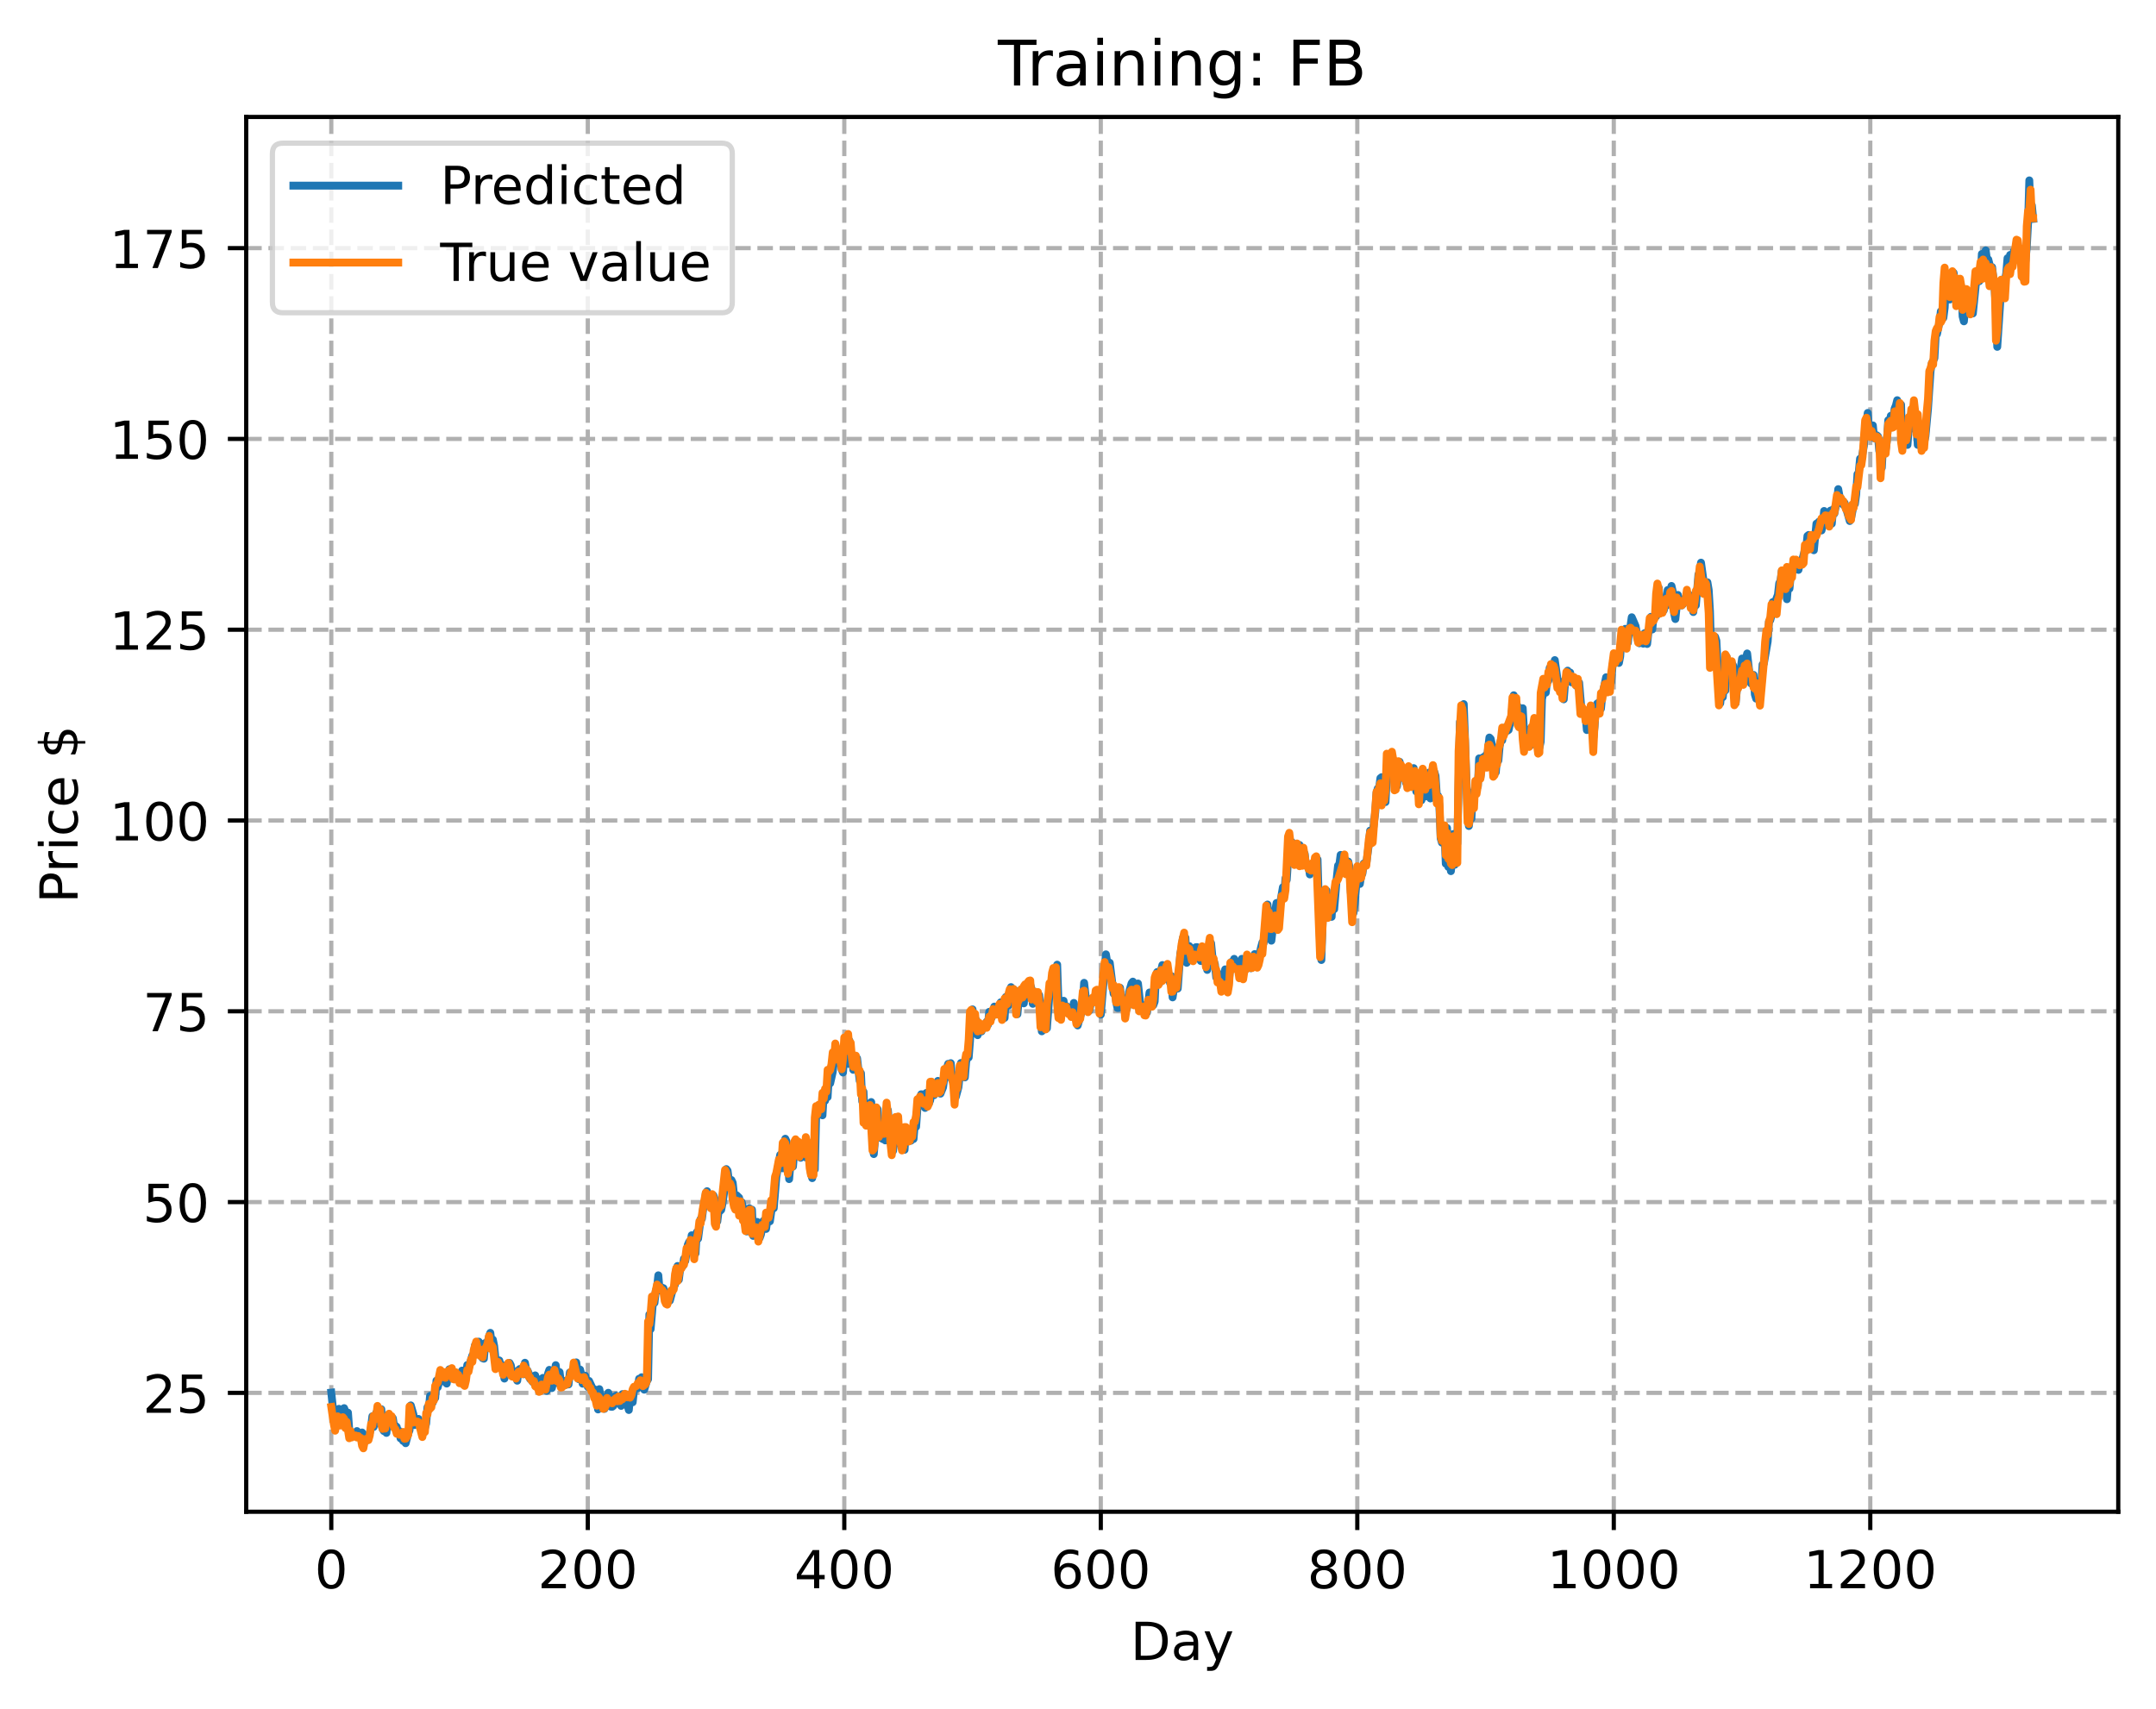 <?xml version="1.0" encoding="utf-8" standalone="no"?>
<!DOCTYPE svg PUBLIC "-//W3C//DTD SVG 1.1//EN"
  "http://www.w3.org/Graphics/SVG/1.1/DTD/svg11.dtd">
<!-- Created with matplotlib (https://matplotlib.org/) -->
<svg height="325.986pt" version="1.1" viewBox="0 0 411.286 325.986" width="411.286pt" xmlns="http://www.w3.org/2000/svg" xmlns:xlink="http://www.w3.org/1999/xlink">
 <defs>
  <style type="text/css">
*{stroke-linecap:butt;stroke-linejoin:round;}
  </style>
 </defs>
 <g id="figure_1">
  <g id="patch_1">
   <path d="M 0 325.986 
L 411.286 325.986 
L 411.286 0 
L 0 0 
z
" style="fill:#ffffff;"/>
  </g>
  <g id="axes_1">
   <g id="patch_2">
    <path d="M 46.966 288.43 
L 404.086 288.43 
L 404.086 22.318 
L 46.966 22.318 
z
" style="fill:#ffffff;"/>
   </g>
   <g id="matplotlib.axis_1">
    <g id="xtick_1">
     <g id="line2d_1">
      <path clip-path="url(#p82c0ee7f00)" d="M 63.198 288.43 
L 63.198 22.318 
" style="fill:none;stroke:#b0b0b0;stroke-dasharray:2.96,1.28;stroke-dashoffset:0;stroke-width:0.8;"/>
     </g>
     <g id="line2d_2">
      <defs>
       <path d="M 0 0 
L 0 3.5 
" id="m2ec900330d" style="stroke:#000000;stroke-width:0.8;"/>
      </defs>
      <g>
       <use style="stroke:#000000;stroke-width:0.8;" x="63.198" xlink:href="#m2ec900330d" y="288.43"/>
      </g>
     </g>
     <g id="text_1">
      <!-- 0 -->
      <defs>
       <path d="M 31.781 66.406 
Q 24.172 66.406 20.328 58.906 
Q 16.5 51.422 16.5 36.375 
Q 16.5 21.391 20.328 13.891 
Q 24.172 6.391 31.781 6.391 
Q 39.453 6.391 43.281 13.891 
Q 47.125 21.391 47.125 36.375 
Q 47.125 51.422 43.281 58.906 
Q 39.453 66.406 31.781 66.406 
z
M 31.781 74.219 
Q 44.047 74.219 50.516 64.516 
Q 56.984 54.828 56.984 36.375 
Q 56.984 17.969 50.516 8.266 
Q 44.047 -1.422 31.781 -1.422 
Q 19.531 -1.422 13.062 8.266 
Q 6.594 17.969 6.594 36.375 
Q 6.594 54.828 13.062 64.516 
Q 19.531 74.219 31.781 74.219 
z
" id="DejaVuSans-48"/>
      </defs>
      <g transform="translate(60.017 303.029)scale(0.1 -0.1)">
       <use xlink:href="#DejaVuSans-48"/>
      </g>
     </g>
    </g>
    <g id="xtick_2">
     <g id="line2d_3">
      <path clip-path="url(#p82c0ee7f00)" d="M 112.129 288.43 
L 112.129 22.318 
" style="fill:none;stroke:#b0b0b0;stroke-dasharray:2.96,1.28;stroke-dashoffset:0;stroke-width:0.8;"/>
     </g>
     <g id="line2d_4">
      <g>
       <use style="stroke:#000000;stroke-width:0.8;" x="112.129" xlink:href="#m2ec900330d" y="288.43"/>
      </g>
     </g>
     <g id="text_2">
      <!-- 200 -->
      <defs>
       <path d="M 19.188 8.297 
L 53.609 8.297 
L 53.609 0 
L 7.328 0 
L 7.328 8.297 
Q 12.938 14.109 22.625 23.891 
Q 32.328 33.688 34.812 36.531 
Q 39.547 41.844 41.422 45.531 
Q 43.312 49.219 43.312 52.781 
Q 43.312 58.594 39.234 62.25 
Q 35.156 65.922 28.609 65.922 
Q 23.969 65.922 18.812 64.312 
Q 13.672 62.703 7.812 59.422 
L 7.812 69.391 
Q 13.766 71.781 18.938 73 
Q 24.125 74.219 28.422 74.219 
Q 39.75 74.219 46.484 68.547 
Q 53.219 62.891 53.219 53.422 
Q 53.219 48.922 51.531 44.891 
Q 49.859 40.875 45.406 35.406 
Q 44.188 33.984 37.641 27.219 
Q 31.109 20.453 19.188 8.297 
z
" id="DejaVuSans-50"/>
      </defs>
      <g transform="translate(102.585 303.029)scale(0.1 -0.1)">
       <use xlink:href="#DejaVuSans-50"/>
       <use x="63.623" xlink:href="#DejaVuSans-48"/>
       <use x="127.246" xlink:href="#DejaVuSans-48"/>
      </g>
     </g>
    </g>
    <g id="xtick_3">
     <g id="line2d_5">
      <path clip-path="url(#p82c0ee7f00)" d="M 161.06 288.43 
L 161.06 22.318 
" style="fill:none;stroke:#b0b0b0;stroke-dasharray:2.96,1.28;stroke-dashoffset:0;stroke-width:0.8;"/>
     </g>
     <g id="line2d_6">
      <g>
       <use style="stroke:#000000;stroke-width:0.8;" x="161.06" xlink:href="#m2ec900330d" y="288.43"/>
      </g>
     </g>
     <g id="text_3">
      <!-- 400 -->
      <defs>
       <path d="M 37.797 64.312 
L 12.891 25.391 
L 37.797 25.391 
z
M 35.203 72.906 
L 47.609 72.906 
L 47.609 25.391 
L 58.016 25.391 
L 58.016 17.188 
L 47.609 17.188 
L 47.609 0 
L 37.797 0 
L 37.797 17.188 
L 4.891 17.188 
L 4.891 26.703 
z
" id="DejaVuSans-52"/>
      </defs>
      <g transform="translate(151.516 303.029)scale(0.1 -0.1)">
       <use xlink:href="#DejaVuSans-52"/>
       <use x="63.623" xlink:href="#DejaVuSans-48"/>
       <use x="127.246" xlink:href="#DejaVuSans-48"/>
      </g>
     </g>
    </g>
    <g id="xtick_4">
     <g id="line2d_7">
      <path clip-path="url(#p82c0ee7f00)" d="M 209.99 288.43 
L 209.99 22.318 
" style="fill:none;stroke:#b0b0b0;stroke-dasharray:2.96,1.28;stroke-dashoffset:0;stroke-width:0.8;"/>
     </g>
     <g id="line2d_8">
      <g>
       <use style="stroke:#000000;stroke-width:0.8;" x="209.99" xlink:href="#m2ec900330d" y="288.43"/>
      </g>
     </g>
     <g id="text_4">
      <!-- 600 -->
      <defs>
       <path d="M 33.016 40.375 
Q 26.375 40.375 22.484 35.828 
Q 18.609 31.297 18.609 23.391 
Q 18.609 15.531 22.484 10.953 
Q 26.375 6.391 33.016 6.391 
Q 39.656 6.391 43.531 10.953 
Q 47.406 15.531 47.406 23.391 
Q 47.406 31.297 43.531 35.828 
Q 39.656 40.375 33.016 40.375 
z
M 52.594 71.297 
L 52.594 62.312 
Q 48.875 64.062 45.094 64.984 
Q 41.312 65.922 37.594 65.922 
Q 27.828 65.922 22.672 59.328 
Q 17.531 52.734 16.797 39.406 
Q 19.672 43.656 24.016 45.922 
Q 28.375 48.188 33.594 48.188 
Q 44.578 48.188 50.953 41.516 
Q 57.328 34.859 57.328 23.391 
Q 57.328 12.156 50.688 5.359 
Q 44.047 -1.422 33.016 -1.422 
Q 20.359 -1.422 13.672 8.266 
Q 6.984 17.969 6.984 36.375 
Q 6.984 53.656 15.188 63.938 
Q 23.391 74.219 37.203 74.219 
Q 40.922 74.219 44.703 73.484 
Q 48.484 72.75 52.594 71.297 
z
" id="DejaVuSans-54"/>
      </defs>
      <g transform="translate(200.446 303.029)scale(0.1 -0.1)">
       <use xlink:href="#DejaVuSans-54"/>
       <use x="63.623" xlink:href="#DejaVuSans-48"/>
       <use x="127.246" xlink:href="#DejaVuSans-48"/>
      </g>
     </g>
    </g>
    <g id="xtick_5">
     <g id="line2d_9">
      <path clip-path="url(#p82c0ee7f00)" d="M 258.921 288.43 
L 258.921 22.318 
" style="fill:none;stroke:#b0b0b0;stroke-dasharray:2.96,1.28;stroke-dashoffset:0;stroke-width:0.8;"/>
     </g>
     <g id="line2d_10">
      <g>
       <use style="stroke:#000000;stroke-width:0.8;" x="258.921" xlink:href="#m2ec900330d" y="288.43"/>
      </g>
     </g>
     <g id="text_5">
      <!-- 800 -->
      <defs>
       <path d="M 31.781 34.625 
Q 24.75 34.625 20.719 30.859 
Q 16.703 27.094 16.703 20.516 
Q 16.703 13.922 20.719 10.156 
Q 24.75 6.391 31.781 6.391 
Q 38.812 6.391 42.859 10.172 
Q 46.922 13.969 46.922 20.516 
Q 46.922 27.094 42.891 30.859 
Q 38.875 34.625 31.781 34.625 
z
M 21.922 38.812 
Q 15.578 40.375 12.031 44.719 
Q 8.5 49.078 8.5 55.328 
Q 8.5 64.062 14.719 69.141 
Q 20.953 74.219 31.781 74.219 
Q 42.672 74.219 48.875 69.141 
Q 55.078 64.062 55.078 55.328 
Q 55.078 49.078 51.531 44.719 
Q 48 40.375 41.703 38.812 
Q 48.828 37.156 52.797 32.312 
Q 56.781 27.484 56.781 20.516 
Q 56.781 9.906 50.312 4.234 
Q 43.844 -1.422 31.781 -1.422 
Q 19.734 -1.422 13.25 4.234 
Q 6.781 9.906 6.781 20.516 
Q 6.781 27.484 10.781 32.312 
Q 14.797 37.156 21.922 38.812 
z
M 18.312 54.391 
Q 18.312 48.734 21.844 45.562 
Q 25.391 42.391 31.781 42.391 
Q 38.141 42.391 41.719 45.562 
Q 45.312 48.734 45.312 54.391 
Q 45.312 60.062 41.719 63.234 
Q 38.141 66.406 31.781 66.406 
Q 25.391 66.406 21.844 63.234 
Q 18.312 60.062 18.312 54.391 
z
" id="DejaVuSans-56"/>
      </defs>
      <g transform="translate(249.377 303.029)scale(0.1 -0.1)">
       <use xlink:href="#DejaVuSans-56"/>
       <use x="63.623" xlink:href="#DejaVuSans-48"/>
       <use x="127.246" xlink:href="#DejaVuSans-48"/>
      </g>
     </g>
    </g>
    <g id="xtick_6">
     <g id="line2d_11">
      <path clip-path="url(#p82c0ee7f00)" d="M 307.851 288.43 
L 307.851 22.318 
" style="fill:none;stroke:#b0b0b0;stroke-dasharray:2.96,1.28;stroke-dashoffset:0;stroke-width:0.8;"/>
     </g>
     <g id="line2d_12">
      <g>
       <use style="stroke:#000000;stroke-width:0.8;" x="307.851" xlink:href="#m2ec900330d" y="288.43"/>
      </g>
     </g>
     <g id="text_6">
      <!-- 1000 -->
      <defs>
       <path d="M 12.406 8.297 
L 28.516 8.297 
L 28.516 63.922 
L 10.984 60.406 
L 10.984 69.391 
L 28.422 72.906 
L 38.281 72.906 
L 38.281 8.297 
L 54.391 8.297 
L 54.391 0 
L 12.406 0 
z
" id="DejaVuSans-49"/>
      </defs>
      <g transform="translate(295.126 303.029)scale(0.1 -0.1)">
       <use xlink:href="#DejaVuSans-49"/>
       <use x="63.623" xlink:href="#DejaVuSans-48"/>
       <use x="127.246" xlink:href="#DejaVuSans-48"/>
       <use x="190.869" xlink:href="#DejaVuSans-48"/>
      </g>
     </g>
    </g>
    <g id="xtick_7">
     <g id="line2d_13">
      <path clip-path="url(#p82c0ee7f00)" d="M 356.782 288.43 
L 356.782 22.318 
" style="fill:none;stroke:#b0b0b0;stroke-dasharray:2.96,1.28;stroke-dashoffset:0;stroke-width:0.8;"/>
     </g>
     <g id="line2d_14">
      <g>
       <use style="stroke:#000000;stroke-width:0.8;" x="356.782" xlink:href="#m2ec900330d" y="288.43"/>
      </g>
     </g>
     <g id="text_7">
      <!-- 1200 -->
      <g transform="translate(344.057 303.029)scale(0.1 -0.1)">
       <use xlink:href="#DejaVuSans-49"/>
       <use x="63.623" xlink:href="#DejaVuSans-50"/>
       <use x="127.246" xlink:href="#DejaVuSans-48"/>
       <use x="190.869" xlink:href="#DejaVuSans-48"/>
      </g>
     </g>
    </g>
    <g id="text_8">
     <!-- Day -->
     <defs>
      <path d="M 19.672 64.797 
L 19.672 8.109 
L 31.594 8.109 
Q 46.688 8.109 53.688 14.938 
Q 60.688 21.781 60.688 36.531 
Q 60.688 51.172 53.688 57.984 
Q 46.688 64.797 31.594 64.797 
z
M 9.812 72.906 
L 30.078 72.906 
Q 51.266 72.906 61.172 64.094 
Q 71.094 55.281 71.094 36.531 
Q 71.094 17.672 61.125 8.828 
Q 51.172 0 30.078 0 
L 9.812 0 
z
" id="DejaVuSans-68"/>
      <path d="M 34.281 27.484 
Q 23.391 27.484 19.188 25 
Q 14.984 22.516 14.984 16.5 
Q 14.984 11.719 18.141 8.906 
Q 21.297 6.109 26.703 6.109 
Q 34.188 6.109 38.703 11.406 
Q 43.219 16.703 43.219 25.484 
L 43.219 27.484 
z
M 52.203 31.203 
L 52.203 0 
L 43.219 0 
L 43.219 8.297 
Q 40.141 3.328 35.547 0.953 
Q 30.953 -1.422 24.312 -1.422 
Q 15.922 -1.422 10.953 3.297 
Q 6 8.016 6 15.922 
Q 6 25.141 12.172 29.828 
Q 18.359 34.516 30.609 34.516 
L 43.219 34.516 
L 43.219 35.406 
Q 43.219 41.609 39.141 45 
Q 35.062 48.391 27.688 48.391 
Q 23 48.391 18.547 47.266 
Q 14.109 46.141 10.016 43.891 
L 10.016 52.203 
Q 14.938 54.109 19.578 55.047 
Q 24.219 56 28.609 56 
Q 40.484 56 46.344 49.844 
Q 52.203 43.703 52.203 31.203 
z
" id="DejaVuSans-97"/>
      <path d="M 32.172 -5.078 
Q 28.375 -14.844 24.75 -17.812 
Q 21.141 -20.797 15.094 -20.797 
L 7.906 -20.797 
L 7.906 -13.281 
L 13.188 -13.281 
Q 16.891 -13.281 18.938 -11.516 
Q 21 -9.766 23.484 -3.219 
L 25.094 0.875 
L 2.984 54.688 
L 12.5 54.688 
L 29.594 11.922 
L 46.688 54.688 
L 56.203 54.688 
z
" id="DejaVuSans-121"/>
     </defs>
     <g transform="translate(215.652 316.707)scale(0.1 -0.1)">
      <use xlink:href="#DejaVuSans-68"/>
      <use x="77.002" xlink:href="#DejaVuSans-97"/>
      <use x="138.281" xlink:href="#DejaVuSans-121"/>
     </g>
    </g>
   </g>
   <g id="matplotlib.axis_2">
    <g id="ytick_1">
     <g id="line2d_15">
      <path clip-path="url(#p82c0ee7f00)" d="M 46.966 265.749 
L 404.086 265.749 
" style="fill:none;stroke:#b0b0b0;stroke-dasharray:2.96,1.28;stroke-dashoffset:0;stroke-width:0.8;"/>
     </g>
     <g id="line2d_16">
      <defs>
       <path d="M 0 0 
L -3.5 0 
" id="m247efa50b4" style="stroke:#000000;stroke-width:0.8;"/>
      </defs>
      <g>
       <use style="stroke:#000000;stroke-width:0.8;" x="46.966" xlink:href="#m247efa50b4" y="265.749"/>
      </g>
     </g>
     <g id="text_9">
      <!-- 25 -->
      <defs>
       <path d="M 10.797 72.906 
L 49.516 72.906 
L 49.516 64.594 
L 19.828 64.594 
L 19.828 46.734 
Q 21.969 47.469 24.109 47.828 
Q 26.266 48.188 28.422 48.188 
Q 40.625 48.188 47.75 41.5 
Q 54.891 34.812 54.891 23.391 
Q 54.891 11.625 47.562 5.094 
Q 40.234 -1.422 26.906 -1.422 
Q 22.312 -1.422 17.547 -0.641 
Q 12.797 0.141 7.719 1.703 
L 7.719 11.625 
Q 12.109 9.234 16.797 8.062 
Q 21.484 6.891 26.703 6.891 
Q 35.156 6.891 40.078 11.328 
Q 45.016 15.766 45.016 23.391 
Q 45.016 31 40.078 35.438 
Q 35.156 39.891 26.703 39.891 
Q 22.75 39.891 18.812 39.016 
Q 14.891 38.141 10.797 36.281 
z
" id="DejaVuSans-53"/>
      </defs>
      <g transform="translate(27.241 269.548)scale(0.1 -0.1)">
       <use xlink:href="#DejaVuSans-50"/>
       <use x="63.623" xlink:href="#DejaVuSans-53"/>
      </g>
     </g>
    </g>
    <g id="ytick_2">
     <g id="line2d_17">
      <path clip-path="url(#p82c0ee7f00)" d="M 46.966 229.348 
L 404.086 229.348 
" style="fill:none;stroke:#b0b0b0;stroke-dasharray:2.96,1.28;stroke-dashoffset:0;stroke-width:0.8;"/>
     </g>
     <g id="line2d_18">
      <g>
       <use style="stroke:#000000;stroke-width:0.8;" x="46.966" xlink:href="#m247efa50b4" y="229.348"/>
      </g>
     </g>
     <g id="text_10">
      <!-- 50 -->
      <g transform="translate(27.241 233.147)scale(0.1 -0.1)">
       <use xlink:href="#DejaVuSans-53"/>
       <use x="63.623" xlink:href="#DejaVuSans-48"/>
      </g>
     </g>
    </g>
    <g id="ytick_3">
     <g id="line2d_19">
      <path clip-path="url(#p82c0ee7f00)" d="M 46.966 192.948 
L 404.086 192.948 
" style="fill:none;stroke:#b0b0b0;stroke-dasharray:2.96,1.28;stroke-dashoffset:0;stroke-width:0.8;"/>
     </g>
     <g id="line2d_20">
      <g>
       <use style="stroke:#000000;stroke-width:0.8;" x="46.966" xlink:href="#m247efa50b4" y="192.948"/>
      </g>
     </g>
     <g id="text_11">
      <!-- 75 -->
      <defs>
       <path d="M 8.203 72.906 
L 55.078 72.906 
L 55.078 68.703 
L 28.609 0 
L 18.312 0 
L 43.219 64.594 
L 8.203 64.594 
z
" id="DejaVuSans-55"/>
      </defs>
      <g transform="translate(27.241 196.747)scale(0.1 -0.1)">
       <use xlink:href="#DejaVuSans-55"/>
       <use x="63.623" xlink:href="#DejaVuSans-53"/>
      </g>
     </g>
    </g>
    <g id="ytick_4">
     <g id="line2d_21">
      <path clip-path="url(#p82c0ee7f00)" d="M 46.966 156.547 
L 404.086 156.547 
" style="fill:none;stroke:#b0b0b0;stroke-dasharray:2.96,1.28;stroke-dashoffset:0;stroke-width:0.8;"/>
     </g>
     <g id="line2d_22">
      <g>
       <use style="stroke:#000000;stroke-width:0.8;" x="46.966" xlink:href="#m247efa50b4" y="156.547"/>
      </g>
     </g>
     <g id="text_12">
      <!-- 100 -->
      <g transform="translate(20.878 160.346)scale(0.1 -0.1)">
       <use xlink:href="#DejaVuSans-49"/>
       <use x="63.623" xlink:href="#DejaVuSans-48"/>
       <use x="127.246" xlink:href="#DejaVuSans-48"/>
      </g>
     </g>
    </g>
    <g id="ytick_5">
     <g id="line2d_23">
      <path clip-path="url(#p82c0ee7f00)" d="M 46.966 120.147 
L 404.086 120.147 
" style="fill:none;stroke:#b0b0b0;stroke-dasharray:2.96,1.28;stroke-dashoffset:0;stroke-width:0.8;"/>
     </g>
     <g id="line2d_24">
      <g>
       <use style="stroke:#000000;stroke-width:0.8;" x="46.966" xlink:href="#m247efa50b4" y="120.147"/>
      </g>
     </g>
     <g id="text_13">
      <!-- 125 -->
      <g transform="translate(20.878 123.946)scale(0.1 -0.1)">
       <use xlink:href="#DejaVuSans-49"/>
       <use x="63.623" xlink:href="#DejaVuSans-50"/>
       <use x="127.246" xlink:href="#DejaVuSans-53"/>
      </g>
     </g>
    </g>
    <g id="ytick_6">
     <g id="line2d_25">
      <path clip-path="url(#p82c0ee7f00)" d="M 46.966 83.746 
L 404.086 83.746 
" style="fill:none;stroke:#b0b0b0;stroke-dasharray:2.96,1.28;stroke-dashoffset:0;stroke-width:0.8;"/>
     </g>
     <g id="line2d_26">
      <g>
       <use style="stroke:#000000;stroke-width:0.8;" x="46.966" xlink:href="#m247efa50b4" y="83.746"/>
      </g>
     </g>
     <g id="text_14">
      <!-- 150 -->
      <g transform="translate(20.878 87.545)scale(0.1 -0.1)">
       <use xlink:href="#DejaVuSans-49"/>
       <use x="63.623" xlink:href="#DejaVuSans-53"/>
       <use x="127.246" xlink:href="#DejaVuSans-48"/>
      </g>
     </g>
    </g>
    <g id="ytick_7">
     <g id="line2d_27">
      <path clip-path="url(#p82c0ee7f00)" d="M 46.966 47.345 
L 404.086 47.345 
" style="fill:none;stroke:#b0b0b0;stroke-dasharray:2.96,1.28;stroke-dashoffset:0;stroke-width:0.8;"/>
     </g>
     <g id="line2d_28">
      <g>
       <use style="stroke:#000000;stroke-width:0.8;" x="46.966" xlink:href="#m247efa50b4" y="47.345"/>
      </g>
     </g>
     <g id="text_15">
      <!-- 175 -->
      <g transform="translate(20.878 51.145)scale(0.1 -0.1)">
       <use xlink:href="#DejaVuSans-49"/>
       <use x="63.623" xlink:href="#DejaVuSans-55"/>
       <use x="127.246" xlink:href="#DejaVuSans-53"/>
      </g>
     </g>
    </g>
    <g id="text_16">
     <!-- Price $ -->
     <defs>
      <path d="M 19.672 64.797 
L 19.672 37.406 
L 32.078 37.406 
Q 38.969 37.406 42.719 40.969 
Q 46.484 44.531 46.484 51.125 
Q 46.484 57.672 42.719 61.234 
Q 38.969 64.797 32.078 64.797 
z
M 9.812 72.906 
L 32.078 72.906 
Q 44.344 72.906 50.609 67.359 
Q 56.891 61.812 56.891 51.125 
Q 56.891 40.328 50.609 34.812 
Q 44.344 29.297 32.078 29.297 
L 19.672 29.297 
L 19.672 0 
L 9.812 0 
z
" id="DejaVuSans-80"/>
      <path d="M 41.109 46.297 
Q 39.594 47.172 37.812 47.578 
Q 36.031 48 33.891 48 
Q 26.266 48 22.188 43.047 
Q 18.109 38.094 18.109 28.812 
L 18.109 0 
L 9.078 0 
L 9.078 54.688 
L 18.109 54.688 
L 18.109 46.188 
Q 20.953 51.172 25.484 53.578 
Q 30.031 56 36.531 56 
Q 37.453 56 38.578 55.875 
Q 39.703 55.766 41.062 55.516 
z
" id="DejaVuSans-114"/>
      <path d="M 9.422 54.688 
L 18.406 54.688 
L 18.406 0 
L 9.422 0 
z
M 9.422 75.984 
L 18.406 75.984 
L 18.406 64.594 
L 9.422 64.594 
z
" id="DejaVuSans-105"/>
      <path d="M 48.781 52.594 
L 48.781 44.188 
Q 44.969 46.297 41.141 47.344 
Q 37.312 48.391 33.406 48.391 
Q 24.656 48.391 19.812 42.844 
Q 14.984 37.312 14.984 27.297 
Q 14.984 17.281 19.812 11.734 
Q 24.656 6.203 33.406 6.203 
Q 37.312 6.203 41.141 7.25 
Q 44.969 8.297 48.781 10.406 
L 48.781 2.094 
Q 45.016 0.344 40.984 -0.531 
Q 36.969 -1.422 32.422 -1.422 
Q 20.062 -1.422 12.781 6.344 
Q 5.516 14.109 5.516 27.297 
Q 5.516 40.672 12.859 48.328 
Q 20.219 56 33.016 56 
Q 37.156 56 41.109 55.141 
Q 45.062 54.297 48.781 52.594 
z
" id="DejaVuSans-99"/>
      <path d="M 56.203 29.594 
L 56.203 25.203 
L 14.891 25.203 
Q 15.484 15.922 20.484 11.062 
Q 25.484 6.203 34.422 6.203 
Q 39.594 6.203 44.453 7.469 
Q 49.312 8.734 54.109 11.281 
L 54.109 2.781 
Q 49.266 0.734 44.188 -0.344 
Q 39.109 -1.422 33.891 -1.422 
Q 20.797 -1.422 13.156 6.188 
Q 5.516 13.812 5.516 26.812 
Q 5.516 40.234 12.766 48.109 
Q 20.016 56 32.328 56 
Q 43.359 56 49.781 48.891 
Q 56.203 41.797 56.203 29.594 
z
M 47.219 32.234 
Q 47.125 39.594 43.094 43.984 
Q 39.062 48.391 32.422 48.391 
Q 24.906 48.391 20.391 44.141 
Q 15.875 39.891 15.188 32.172 
z
" id="DejaVuSans-101"/>
      <path id="DejaVuSans-32"/>
      <path d="M 33.797 -14.703 
L 28.906 -14.703 
L 28.859 0 
Q 23.734 0.094 18.609 1.188 
Q 13.484 2.297 8.297 4.5 
L 8.297 13.281 
Q 13.281 10.156 18.375 8.562 
Q 23.484 6.984 28.906 6.938 
L 28.906 29.203 
Q 18.109 30.953 13.203 35.156 
Q 8.297 39.359 8.297 46.688 
Q 8.297 54.641 13.625 59.219 
Q 18.953 63.812 28.906 64.5 
L 28.906 75.984 
L 33.797 75.984 
L 33.797 64.656 
Q 38.328 64.453 42.578 63.688 
Q 46.828 62.938 50.875 61.625 
L 50.875 53.078 
Q 46.828 55.125 42.547 56.25 
Q 38.281 57.375 33.797 57.562 
L 33.797 36.719 
Q 44.875 35.016 50.094 30.609 
Q 55.328 26.219 55.328 18.609 
Q 55.328 10.359 49.781 5.594 
Q 44.234 0.828 33.797 0.094 
z
M 28.906 37.594 
L 28.906 57.625 
Q 23.25 56.984 20.266 54.391 
Q 17.281 51.812 17.281 47.516 
Q 17.281 43.312 20.031 40.969 
Q 22.797 38.625 28.906 37.594 
z
M 33.797 28.219 
L 33.797 7.078 
Q 39.984 7.906 43.141 10.594 
Q 46.297 13.281 46.297 17.672 
Q 46.297 21.969 43.281 24.5 
Q 40.281 27.047 33.797 28.219 
z
" id="DejaVuSans-36"/>
     </defs>
     <g transform="translate(14.798 172.342)rotate(-90)scale(0.1 -0.1)">
      <use xlink:href="#DejaVuSans-80"/>
      <use x="58.553" xlink:href="#DejaVuSans-114"/>
      <use x="99.666" xlink:href="#DejaVuSans-105"/>
      <use x="127.449" xlink:href="#DejaVuSans-99"/>
      <use x="182.43" xlink:href="#DejaVuSans-101"/>
      <use x="243.953" xlink:href="#DejaVuSans-32"/>
      <use x="275.74" xlink:href="#DejaVuSans-36"/>
     </g>
    </g>
   </g>
   <g id="line2d_29">
    <path clip-path="url(#p82c0ee7f00)" d="M 63.198 265.703 
L 63.688 270.372 
L 63.932 269.58 
L 64.177 271.312 
L 64.422 270.783 
L 64.666 268.799 
L 64.911 271.186 
L 65.156 271.112 
L 65.4 270.628 
L 65.645 268.662 
L 65.89 269.307 
L 66.134 271.406 
L 66.379 269.521 
L 66.623 272.811 
L 66.868 273.303 
L 67.357 273.836 
L 67.602 273.701 
L 67.847 273.953 
L 68.091 273.034 
L 68.336 273.783 
L 68.825 273.817 
L 69.07 273.309 
L 69.315 275.386 
L 69.559 275.117 
L 69.804 274.403 
L 70.049 274.78 
L 70.293 274.305 
L 70.783 272.394 
L 71.027 270.222 
L 71.272 272.262 
L 71.517 271.466 
L 71.761 269.572 
L 72.251 269.023 
L 72.495 269.371 
L 72.74 268.867 
L 72.984 272.627 
L 73.229 273.044 
L 73.474 273.009 
L 73.718 273.393 
L 73.963 270.802 
L 74.208 270.746 
L 74.452 270.381 
L 74.697 271.276 
L 74.942 270.59 
L 75.186 272.134 
L 75.431 272.03 
L 75.676 272.23 
L 75.92 273.38 
L 76.165 273.023 
L 76.41 274.436 
L 76.654 273.533 
L 76.899 274.929 
L 77.144 273.327 
L 77.388 275.358 
L 77.878 273.489 
L 78.122 272.892 
L 78.367 268.14 
L 78.856 269.822 
L 79.101 271.884 
L 79.345 271.669 
L 79.59 270.74 
L 79.835 270.72 
L 80.324 272.183 
L 80.569 272.55 
L 80.813 273.31 
L 81.303 271.581 
L 81.547 268.484 
L 81.792 268.993 
L 82.037 266.32 
L 82.281 267.482 
L 82.526 267.665 
L 82.771 266.772 
L 83.015 266.724 
L 83.26 263.409 
L 83.505 264.684 
L 84.239 261.692 
L 84.728 262.813 
L 84.972 263.737 
L 85.217 263.982 
L 85.462 262.102 
L 85.706 261.255 
L 85.951 261.236 
L 86.196 263.017 
L 86.93 262.937 
L 87.174 262.825 
L 87.419 262.067 
L 87.664 263.039 
L 87.908 263.513 
L 88.153 261.497 
L 88.398 263.125 
L 88.642 263.687 
L 88.887 262.536 
L 89.132 260.435 
L 89.376 261.074 
L 90.11 258.6 
L 90.355 258.663 
L 90.599 256.671 
L 91.089 256.286 
L 91.333 255.979 
L 91.578 256.851 
L 91.823 257.157 
L 92.067 259.142 
L 92.312 259.233 
L 92.557 256.248 
L 92.801 257.096 
L 93.291 254.951 
L 93.535 254.294 
L 93.78 256.302 
L 94.025 255.593 
L 94.269 256.8 
L 94.514 259.223 
L 94.759 260.291 
L 95.003 259.68 
L 95.248 259.56 
L 95.493 260.577 
L 95.737 260.398 
L 95.982 261.247 
L 96.227 263.027 
L 96.471 261.131 
L 96.716 261.095 
L 96.96 261.307 
L 97.205 260.034 
L 97.45 260.5 
L 97.694 261.99 
L 97.939 262.475 
L 98.184 261.828 
L 98.428 261.789 
L 98.673 263.433 
L 98.918 261.425 
L 99.162 261.192 
L 99.407 261.395 
L 99.652 262.052 
L 99.896 262.202 
L 100.141 260.002 
L 100.386 261.365 
L 100.63 261.477 
L 100.875 262.062 
L 101.12 263.103 
L 101.364 263.148 
L 101.609 263.66 
L 101.854 263.184 
L 102.098 262.416 
L 102.343 263.598 
L 102.587 263.108 
L 102.832 264.531 
L 103.077 264.7 
L 103.321 264.349 
L 103.566 262.894 
L 103.811 264.408 
L 104.055 264.196 
L 104.3 265.378 
L 104.545 262.067 
L 104.789 261.362 
L 105.034 262.517 
L 105.279 264.841 
L 105.523 263.636 
L 106.013 260.463 
L 106.257 262.827 
L 106.502 263.933 
L 106.747 261.784 
L 106.991 263.689 
L 107.236 263.569 
L 107.481 264.158 
L 107.725 263.49 
L 107.97 264.23 
L 108.215 263.546 
L 108.459 264.146 
L 108.704 261.849 
L 108.948 261.792 
L 109.193 261.88 
L 109.682 260.107 
L 109.927 259.935 
L 110.416 263.147 
L 110.661 261.308 
L 110.906 262.281 
L 111.15 264.002 
L 111.395 262.957 
L 111.64 262.477 
L 112.129 264.592 
L 112.374 263.473 
L 113.108 265.056 
L 113.352 265.045 
L 113.842 266.787 
L 114.086 268.917 
L 114.331 265.04 
L 114.575 266.449 
L 114.82 268.673 
L 115.065 268.329 
L 115.309 268.803 
L 115.554 267.046 
L 115.799 267.711 
L 116.043 265.736 
L 116.288 267.609 
L 116.533 268.397 
L 116.777 268.41 
L 117.022 268.214 
L 117.267 266.422 
L 117.511 266.274 
L 117.756 266.531 
L 118.001 267.745 
L 118.245 266.353 
L 118.49 268.237 
L 118.735 265.988 
L 118.979 267.27 
L 119.224 266.521 
L 119.469 266.173 
L 119.713 268.098 
L 119.958 269.021 
L 120.203 266.525 
L 120.447 267.554 
L 120.692 267.545 
L 120.936 265.359 
L 121.181 264.578 
L 121.426 264.496 
L 121.67 264.865 
L 121.915 263.059 
L 122.16 263.632 
L 122.404 262.763 
L 122.649 264.44 
L 122.894 265.146 
L 123.383 263.544 
L 123.628 263.154 
L 123.872 250.794 
L 124.117 253.593 
L 124.606 247.847 
L 124.851 248.581 
L 125.096 246.333 
L 125.34 245.611 
L 125.585 243.321 
L 125.83 246.197 
L 126.074 245.574 
L 126.563 245.783 
L 127.297 248.73 
L 127.542 247.89 
L 127.787 248.151 
L 128.276 246.265 
L 128.765 245.049 
L 129.01 242.169 
L 129.255 241.538 
L 129.499 244.176 
L 129.744 242.176 
L 129.989 241.571 
L 130.233 241.594 
L 130.478 240.162 
L 130.723 240.581 
L 131.212 237.501 
L 131.457 236.95 
L 131.701 237.726 
L 131.946 235.68 
L 132.435 236.354 
L 132.68 239.154 
L 132.924 235.093 
L 133.169 236.334 
L 133.658 232.565 
L 133.903 232.52 
L 134.148 230.61 
L 134.392 230.111 
L 134.637 227.688 
L 134.882 227.272 
L 135.126 228.909 
L 135.371 228.952 
L 135.616 229.212 
L 135.86 230.195 
L 136.105 228.093 
L 136.35 228.794 
L 136.594 232.91 
L 136.839 233.039 
L 137.084 231.038 
L 137.328 231.077 
L 137.573 230.845 
L 137.818 229.664 
L 138.307 226.31 
L 138.551 223.052 
L 138.796 223.367 
L 139.041 225.228 
L 139.285 226.058 
L 139.53 225.139 
L 139.775 225.658 
L 140.019 227.955 
L 140.264 228.579 
L 140.509 228.048 
L 140.998 228.517 
L 141.243 230.265 
L 141.487 229.359 
L 141.732 230.391 
L 141.977 232.1 
L 142.221 231.851 
L 142.466 234.953 
L 142.711 233.401 
L 142.955 230.537 
L 143.2 231.034 
L 143.445 230.798 
L 143.689 235.804 
L 143.934 234.357 
L 144.423 233.123 
L 144.912 236.203 
L 145.157 235.54 
L 145.646 232.93 
L 146.136 234.478 
L 146.38 232.851 
L 146.625 232.416 
L 146.87 233.023 
L 147.359 229.516 
L 147.604 230.531 
L 148.093 224.579 
L 148.827 220.346 
L 149.316 222.909 
L 149.561 218.339 
L 149.806 217.263 
L 150.05 217.79 
L 150.539 224.967 
L 150.784 222.11 
L 151.273 222.577 
L 151.518 219.576 
L 152.007 217.785 
L 152.252 219.523 
L 152.497 218.918 
L 152.741 220.898 
L 152.986 218.307 
L 153.231 219.513 
L 153.475 218.965 
L 153.72 220.83 
L 153.965 217.84 
L 154.209 219.228 
L 154.454 219.814 
L 154.699 223.848 
L 154.943 224.786 
L 155.188 221.11 
L 155.433 223.117 
L 155.677 213.308 
L 155.922 211.942 
L 156.166 212.692 
L 156.411 210.758 
L 156.9 212.793 
L 157.145 208.525 
L 157.39 210.023 
L 157.634 208.705 
L 157.879 209.32 
L 158.124 205.146 
L 158.368 206.686 
L 158.858 204.502 
L 159.102 202.167 
L 159.347 201.451 
L 159.592 200.199 
L 159.836 200.976 
L 160.081 202.295 
L 160.326 202.514 
L 160.57 204.054 
L 160.815 204.631 
L 161.304 197.945 
L 161.549 199.353 
L 161.794 202.99 
L 162.038 198.55 
L 162.283 201.035 
L 162.527 201.158 
L 162.772 204.119 
L 163.017 203.776 
L 163.506 201.918 
L 163.995 206.219 
L 164.24 204.768 
L 164.485 210.125 
L 164.729 208.302 
L 164.974 213.832 
L 165.219 214.54 
L 165.463 214.705 
L 165.708 214.175 
L 165.953 210.973 
L 166.197 210.262 
L 166.442 216.75 
L 166.687 220.192 
L 167.421 211.637 
L 167.665 217.059 
L 167.91 216.816 
L 168.154 216.971 
L 168.399 217.329 
L 168.644 215.21 
L 168.888 217.588 
L 169.378 211.808 
L 169.622 214.638 
L 169.867 215.656 
L 170.112 219.296 
L 170.356 219.586 
L 170.846 215.796 
L 171.09 215.024 
L 171.58 214.932 
L 171.824 218.391 
L 172.069 218.306 
L 172.314 217.761 
L 172.558 219.372 
L 172.803 215.508 
L 173.048 215.426 
L 173.292 215.779 
L 173.537 217.355 
L 173.782 217.638 
L 174.026 217 
L 174.271 217.32 
L 174.515 214.24 
L 174.76 214.993 
L 175.005 211.509 
L 175.739 208.778 
L 175.983 208.804 
L 176.228 210.875 
L 176.473 211.385 
L 176.717 208.525 
L 177.207 210.521 
L 177.451 209.928 
L 177.696 207.499 
L 177.941 208.031 
L 178.185 208.957 
L 178.43 207.273 
L 178.675 206.92 
L 178.919 206.229 
L 179.164 206.663 
L 179.409 208.664 
L 179.898 207.46 
L 180.387 203.971 
L 180.632 203.734 
L 180.876 202.975 
L 181.121 203.534 
L 181.366 202.842 
L 181.61 206.039 
L 181.855 205.052 
L 182.1 206.749 
L 182.344 209.272 
L 182.834 207.447 
L 183.323 202.807 
L 183.812 204.973 
L 184.057 205.563 
L 184.302 202.611 
L 184.546 201.559 
L 184.791 201.756 
L 185.036 198.64 
L 185.28 193.415 
L 185.525 192.582 
L 185.77 195.82 
L 186.014 195.554 
L 186.259 194.663 
L 186.503 197.507 
L 186.748 196.019 
L 186.993 195.874 
L 187.237 196.798 
L 187.482 195.92 
L 187.971 195.577 
L 188.216 194.935 
L 188.461 195.55 
L 188.705 193.052 
L 188.95 194.245 
L 189.195 194.135 
L 189.684 192.05 
L 189.929 192.203 
L 190.173 193.132 
L 190.418 193.407 
L 190.663 192.706 
L 190.907 191.233 
L 191.152 193.489 
L 191.397 194.263 
L 191.641 194.214 
L 191.886 190.209 
L 192.13 191.791 
L 192.375 191.875 
L 192.864 188.334 
L 193.109 190.038 
L 193.354 188.737 
L 193.598 188.96 
L 193.843 190.214 
L 194.088 193.497 
L 194.332 190.734 
L 194.577 190.295 
L 194.822 190.64 
L 195.066 188.696 
L 195.311 191.436 
L 195.556 188.116 
L 195.8 189.947 
L 196.045 190.258 
L 196.29 188.095 
L 196.534 187.9 
L 196.779 188.656 
L 197.024 191.529 
L 197.268 190.061 
L 197.513 190.3 
L 197.758 190.815 
L 198.002 190.78 
L 198.247 189.874 
L 198.736 196.768 
L 198.981 195.996 
L 199.47 196.364 
L 199.715 196.189 
L 200.204 189.503 
L 200.449 188.657 
L 200.693 188.32 
L 200.938 185.635 
L 201.183 184.997 
L 201.427 185.466 
L 201.672 184.052 
L 201.917 191.363 
L 202.161 192.134 
L 202.406 191.15 
L 202.651 193.363 
L 202.895 190.937 
L 203.14 193.167 
L 203.385 191.935 
L 203.629 192.095 
L 203.874 192.823 
L 204.118 192.66 
L 204.608 193.508 
L 204.852 191.349 
L 205.097 193.06 
L 205.342 192.974 
L 205.586 195.649 
L 206.32 193.112 
L 206.565 190.912 
L 206.81 187.516 
L 207.299 191.783 
L 207.544 191.864 
L 207.788 192.856 
L 208.278 190.544 
L 208.522 190.728 
L 208.767 190.417 
L 209.012 190.722 
L 209.256 189.969 
L 209.746 190.126 
L 209.99 193.58 
L 210.969 182.08 
L 211.458 185.072 
L 211.703 183.69 
L 212.437 189.577 
L 212.681 188.88 
L 212.926 191.17 
L 213.171 192.314 
L 213.415 192.307 
L 213.66 188.451 
L 213.905 190.628 
L 214.149 190.6 
L 214.394 191.438 
L 214.639 190.859 
L 214.883 192.679 
L 215.128 191.923 
L 215.373 189.316 
L 215.862 187.6 
L 216.106 187.289 
L 216.351 188.131 
L 216.596 191.388 
L 217.085 187.642 
L 217.574 192.033 
L 217.819 192.239 
L 218.064 191.755 
L 218.308 192.265 
L 218.553 192.465 
L 218.798 193.202 
L 219.287 189.361 
L 219.532 189.677 
L 219.776 190.393 
L 220.021 191.758 
L 220.266 191.088 
L 220.51 186.355 
L 220.755 185.451 
L 221.244 187.499 
L 221.489 185.198 
L 221.734 184.125 
L 221.978 185.461 
L 222.467 186.793 
L 222.712 185.442 
L 222.957 186.045 
L 223.201 187.556 
L 223.446 186.232 
L 223.691 190.294 
L 223.935 188.722 
L 224.18 186.417 
L 224.425 188.618 
L 224.669 188.612 
L 225.159 181.959 
L 225.403 180.854 
L 225.648 178.957 
L 225.893 179.032 
L 226.137 178.91 
L 226.382 183.702 
L 226.627 182.427 
L 226.871 180.506 
L 227.116 181.572 
L 227.361 182.11 
L 227.605 182.347 
L 227.85 182.211 
L 228.094 180.73 
L 228.339 180.701 
L 228.584 182.175 
L 229.073 183.361 
L 229.318 182.143 
L 229.562 181.707 
L 230.052 183.577 
L 230.296 185.061 
L 230.541 181.766 
L 231.03 179.959 
L 231.275 182.433 
L 231.764 184.018 
L 232.009 186.487 
L 232.254 185.667 
L 232.498 186.136 
L 232.743 186.216 
L 232.988 187.321 
L 233.232 187.306 
L 233.477 185.758 
L 233.722 184.948 
L 234.211 188.693 
L 234.455 187.139 
L 234.7 184.173 
L 234.945 183.516 
L 235.189 183.99 
L 235.434 182.944 
L 235.679 183.848 
L 235.923 184.231 
L 236.168 183.728 
L 236.657 185.363 
L 236.902 182.936 
L 237.391 184.934 
L 237.636 184.508 
L 237.881 184.791 
L 238.125 184.189 
L 238.37 184.008 
L 238.615 184.734 
L 238.859 183.897 
L 239.104 184.021 
L 239.349 182.031 
L 239.838 182.949 
L 240.082 182.841 
L 240.572 180.709 
L 240.816 179.814 
L 241.061 179.909 
L 241.55 175.018 
L 241.795 172.58 
L 242.04 176.317 
L 242.284 176.319 
L 242.529 179.479 
L 242.774 177.45 
L 243.018 176.513 
L 243.263 173.75 
L 243.508 172.292 
L 243.752 173.626 
L 243.997 175.789 
L 244.242 172.141 
L 244.731 169.272 
L 244.976 171 
L 245.22 167.566 
L 245.465 167.885 
L 245.954 160.277 
L 246.199 160.844 
L 246.443 160.663 
L 246.688 162.89 
L 246.933 163.449 
L 247.177 163.013 
L 247.422 164.33 
L 247.667 161.266 
L 247.911 161.22 
L 248.156 164.915 
L 248.401 163.916 
L 248.645 164.985 
L 248.89 162.901 
L 249.135 165.182 
L 249.379 164.972 
L 249.624 165.159 
L 249.869 166.836 
L 250.113 165.073 
L 250.603 166.284 
L 250.847 166.162 
L 251.092 165.36 
L 251.337 163.976 
L 251.826 180.16 
L 252.07 183.167 
L 252.315 175.654 
L 252.56 171.868 
L 252.804 171.275 
L 253.049 169.919 
L 253.294 173.296 
L 253.783 171.571 
L 254.028 174.931 
L 254.272 170.894 
L 254.517 173.467 
L 255.006 167.496 
L 255.251 165.141 
L 255.496 164.946 
L 255.74 163.113 
L 255.985 166.013 
L 256.23 165.189 
L 256.474 165.532 
L 256.719 164.086 
L 256.964 165.457 
L 257.208 164.387 
L 257.453 165.548 
L 257.697 170.397 
L 257.942 171.5 
L 258.187 174.215 
L 258.431 172.469 
L 258.921 166.348 
L 259.165 166.69 
L 259.41 168.652 
L 259.655 167.106 
L 259.899 166.701 
L 260.144 164.764 
L 260.389 164.594 
L 260.633 164.82 
L 261.123 161.119 
L 261.367 158.478 
L 261.612 159.539 
L 261.857 158.941 
L 262.346 154.994 
L 262.591 151.239 
L 262.835 150.422 
L 263.08 150.462 
L 263.325 148.468 
L 263.569 148.279 
L 263.814 152.207 
L 264.058 150.872 
L 264.303 153.033 
L 264.792 143.885 
L 265.037 147.897 
L 265.771 144.931 
L 266.26 149.443 
L 266.505 150.005 
L 266.994 145.334 
L 267.239 147.053 
L 267.484 147.2 
L 267.728 146.904 
L 267.973 147.595 
L 268.218 149.379 
L 268.462 148.209 
L 268.707 149.945 
L 268.952 149.045 
L 269.196 149.184 
L 269.441 149.03 
L 269.685 146.553 
L 270.175 151.01 
L 270.419 150.62 
L 270.664 151.05 
L 270.909 150.953 
L 271.153 152.694 
L 271.398 147.917 
L 271.887 151.963 
L 272.621 147.407 
L 272.866 152.337 
L 273.355 146.785 
L 273.6 147.239 
L 273.845 148.026 
L 274.089 151.72 
L 274.334 151.838 
L 274.579 153.8 
L 274.823 159.941 
L 275.068 160.771 
L 275.313 158.637 
L 275.557 158.704 
L 275.802 164.793 
L 276.046 157.977 
L 276.291 165.404 
L 276.536 163.502 
L 276.78 166.21 
L 277.025 163.808 
L 277.27 159.122 
L 277.514 164.991 
L 277.759 159.978 
L 278.004 160.934 
L 278.493 137.747 
L 278.738 138.111 
L 279.227 134.335 
L 279.961 154.838 
L 280.206 157.6 
L 280.45 155.766 
L 280.695 156.186 
L 280.94 151.169 
L 281.184 152.226 
L 281.429 149.986 
L 281.673 150.208 
L 281.918 150.037 
L 282.163 144.696 
L 282.407 148.333 
L 282.897 144.509 
L 283.141 145.362 
L 283.386 144.142 
L 283.631 144.961 
L 284.12 140.715 
L 284.365 140.966 
L 284.609 142.124 
L 284.854 142.685 
L 285.099 146.996 
L 285.343 147.363 
L 285.588 144.639 
L 285.833 145.124 
L 286.077 142.369 
L 286.322 141.163 
L 286.567 141.261 
L 286.811 139.058 
L 287.056 139.298 
L 287.301 138.697 
L 287.545 139.43 
L 287.79 139.262 
L 288.279 136.943 
L 288.768 132.652 
L 289.258 135.48 
L 289.502 134.715 
L 289.747 137.867 
L 289.992 138.729 
L 290.236 137.922 
L 290.481 135.125 
L 290.726 139.61 
L 290.97 141.248 
L 291.46 139.226 
L 291.949 142.23 
L 292.194 141.79 
L 292.683 139.77 
L 292.928 137.768 
L 293.172 141.837 
L 293.417 141.064 
L 293.661 142.625 
L 293.906 141.534 
L 294.151 133.342 
L 294.395 132.354 
L 294.64 130.191 
L 294.885 132.152 
L 295.129 129.693 
L 295.374 129.894 
L 295.619 127.427 
L 295.863 127.62 
L 296.108 128.313 
L 296.353 128.04 
L 296.597 125.943 
L 297.331 131.142 
L 297.576 130.04 
L 297.821 131.358 
L 298.065 130.46 
L 298.31 133.428 
L 298.555 130.267 
L 298.799 129.835 
L 299.044 127.954 
L 299.289 128.492 
L 299.533 128.315 
L 299.778 130.179 
L 300.022 129.214 
L 300.267 130.187 
L 300.512 130.037 
L 300.756 130.891 
L 301.001 130.818 
L 301.246 130.255 
L 301.735 136.044 
L 302.224 135.459 
L 302.469 136.548 
L 302.714 139.29 
L 303.203 136.812 
L 303.448 137.951 
L 303.692 137.906 
L 303.937 140.941 
L 304.182 138.64 
L 304.426 134.918 
L 304.671 134.255 
L 304.916 134.08 
L 305.16 135.403 
L 305.405 135.226 
L 305.649 132.755 
L 306.383 129.218 
L 306.628 129.581 
L 306.873 130.426 
L 307.117 130.696 
L 307.362 130.178 
L 307.607 127.069 
L 307.851 125.788 
L 308.096 125.132 
L 308.83 126.486 
L 309.075 125.249 
L 309.319 121.722 
L 309.564 120.193 
L 309.809 121.471 
L 310.053 119.972 
L 310.298 122.279 
L 310.543 122.628 
L 310.787 119.986 
L 311.032 119.446 
L 311.277 117.766 
L 311.766 118.877 
L 312.01 119.459 
L 312.5 122.381 
L 312.744 122.737 
L 312.989 121.231 
L 313.478 122.814 
L 313.723 120.822 
L 313.968 120.723 
L 314.212 122.869 
L 314.457 120.644 
L 314.702 119.689 
L 314.946 117.689 
L 315.191 120.104 
L 315.436 117.596 
L 315.68 117.365 
L 315.925 117.618 
L 316.414 112.124 
L 316.904 116.794 
L 317.148 114.447 
L 317.393 116.435 
L 317.637 115.29 
L 317.882 115.553 
L 318.127 112.576 
L 318.371 114.996 
L 318.861 111.794 
L 319.105 112.87 
L 319.35 116.903 
L 319.595 118.108 
L 320.084 113.513 
L 320.329 115.257 
L 320.573 115.078 
L 320.818 115.503 
L 321.063 115.261 
L 321.307 114.254 
L 321.552 114.665 
L 321.797 113.444 
L 322.041 113.339 
L 322.286 113.541 
L 322.531 114.77 
L 322.775 115.211 
L 323.02 116.777 
L 323.265 114.765 
L 323.509 115.499 
L 323.998 109.607 
L 324.243 109.297 
L 324.488 107.349 
L 325.222 112.633 
L 325.466 112.678 
L 325.711 111.095 
L 325.956 112.552 
L 326.2 116.653 
L 326.445 125.57 
L 326.69 123.785 
L 326.934 123.832 
L 327.179 121.506 
L 327.424 122.236 
L 327.668 127.039 
L 327.913 128.694 
L 328.158 134.185 
L 328.402 131.695 
L 328.647 133.018 
L 328.892 130.276 
L 329.136 131.733 
L 329.381 125.35 
L 329.625 127.974 
L 329.87 128.822 
L 330.115 128.56 
L 330.359 126.541 
L 330.604 126.961 
L 330.849 132.268 
L 331.093 134.168 
L 331.583 129.024 
L 331.827 129.286 
L 332.317 125.64 
L 332.561 125.743 
L 332.806 127.877 
L 333.051 125.675 
L 333.295 124.674 
L 333.785 128.978 
L 334.029 130.403 
L 334.274 128.816 
L 334.519 128.766 
L 334.763 132.505 
L 335.008 133.293 
L 335.252 132.46 
L 335.497 133.347 
L 335.742 132.9 
L 335.986 130.773 
L 336.231 126.784 
L 336.476 126.586 
L 337.21 122.389 
L 337.454 118.6 
L 337.699 118.337 
L 337.944 117.424 
L 338.188 114.873 
L 338.433 114.885 
L 338.678 114.744 
L 339.167 113.451 
L 339.412 111.266 
L 339.656 110.81 
L 339.901 108.93 
L 340.146 109.344 
L 340.635 111.738 
L 340.88 114.329 
L 341.124 111.186 
L 341.369 112.308 
L 341.613 109.774 
L 341.858 109.058 
L 342.103 107.319 
L 342.347 106.906 
L 342.592 107.751 
L 342.837 107.01 
L 343.081 108.731 
L 343.326 107.521 
L 343.571 107.737 
L 344.305 104.911 
L 344.549 104.756 
L 344.794 102.249 
L 345.039 102.062 
L 345.283 103.772 
L 345.528 103.747 
L 345.773 102.299 
L 346.017 104.984 
L 346.507 99.915 
L 346.751 99.81 
L 346.996 99.533 
L 347.24 101.129 
L 347.485 101.204 
L 347.73 100.163 
L 347.974 97.488 
L 348.219 99.089 
L 348.708 98.098 
L 348.953 99.753 
L 349.198 97.417 
L 349.442 99.914 
L 349.687 97.184 
L 349.932 97.987 
L 350.176 96.691 
L 350.421 96.022 
L 350.666 93.324 
L 350.91 94.658 
L 351.4 95.45 
L 351.644 96.313 
L 351.889 95.973 
L 352.868 99.407 
L 353.112 98.917 
L 353.601 96.38 
L 353.846 96.157 
L 354.091 94.366 
L 354.335 90.464 
L 354.58 90.157 
L 354.825 87.521 
L 355.069 87.898 
L 355.559 85.058 
L 355.803 81.723 
L 356.048 80.728 
L 356.293 78.783 
L 356.537 82.187 
L 356.782 81.851 
L 357.027 82.345 
L 357.271 81.161 
L 357.516 83.614 
L 357.761 83.145 
L 358.005 83.045 
L 358.25 83.252 
L 358.495 86.05 
L 358.739 85.814 
L 358.984 89.229 
L 359.228 84.769 
L 359.473 84.612 
L 359.718 85.804 
L 359.962 84.026 
L 360.207 80.176 
L 360.452 81.214 
L 360.696 79.332 
L 360.941 79.622 
L 361.186 79.549 
L 361.43 77.935 
L 361.675 77.353 
L 361.92 76.352 
L 362.164 78.472 
L 362.409 77.363 
L 362.654 77.198 
L 362.898 85.272 
L 363.143 82.284 
L 363.388 82.538 
L 363.877 84.887 
L 364.122 81.701 
L 364.366 81.453 
L 364.611 81.787 
L 364.856 81.414 
L 365.1 80.144 
L 365.345 80.067 
L 365.589 80.177 
L 365.834 84.884 
L 366.079 81.356 
L 366.323 83.535 
L 366.568 83.216 
L 366.813 85.074 
L 367.302 83.27 
L 367.791 77.997 
L 368.281 70.775 
L 368.525 69.313 
L 369.015 68.351 
L 369.259 64.052 
L 369.504 63.736 
L 369.993 61.443 
L 370.238 59.394 
L 370.483 59.353 
L 370.727 60.634 
L 370.972 58.727 
L 371.216 54.226 
L 371.461 53.854 
L 371.706 57.046 
L 371.95 57.146 
L 372.195 55.844 
L 372.44 55.705 
L 372.684 52.06 
L 372.929 54.007 
L 373.174 53.871 
L 373.418 56.204 
L 373.663 55.92 
L 373.908 54.1 
L 374.152 54.725 
L 374.397 60.369 
L 374.642 61.311 
L 375.131 56.094 
L 375.376 56.915 
L 375.62 58.796 
L 375.865 59.711 
L 376.11 59.001 
L 376.354 59.804 
L 377.088 52.517 
L 377.577 53.657 
L 377.822 53.002 
L 378.067 48.443 
L 378.311 51.883 
L 378.556 48.987 
L 378.801 47.769 
L 379.045 49.582 
L 379.29 49.499 
L 379.779 51.405 
L 380.024 50.967 
L 380.513 55.245 
L 380.758 59.195 
L 381.003 66.178 
L 381.492 58.814 
L 381.737 54.809 
L 381.981 54.487 
L 382.226 55.83 
L 382.471 53.404 
L 382.715 52.166 
L 382.96 49.262 
L 383.204 50.947 
L 383.449 48.635 
L 383.694 50.343 
L 384.183 47.895 
L 384.428 48.101 
L 384.672 47.302 
L 384.917 47.138 
L 385.162 47.695 
L 385.406 49.599 
L 385.651 49.289 
L 385.896 52.985 
L 386.385 49.823 
L 386.63 47.191 
L 386.874 42.707 
L 387.119 34.414 
L 387.364 40.629 
L 387.608 39.204 
L 387.853 41.761 
L 387.853 41.761 
" style="fill:none;stroke:#1f77b4;stroke-linecap:square;stroke-width:1.5;"/>
   </g>
   <g id="line2d_30">
    <path clip-path="url(#p82c0ee7f00)" d="M 63.198 268.442 
L 63.688 271.748 
L 63.932 272.971 
L 64.422 270.233 
L 64.666 271.981 
L 64.911 271.981 
L 65.156 271.558 
L 65.4 270.394 
L 65.645 270.699 
L 65.89 272.476 
L 66.134 271.282 
L 66.623 274.412 
L 66.868 273.014 
L 67.113 274.252 
L 67.357 273.844 
L 67.847 273.888 
L 68.091 274.267 
L 68.336 273.99 
L 68.581 274.339 
L 68.825 274.354 
L 69.07 275.854 
L 69.315 276.334 
L 69.559 275.097 
L 69.804 274.543 
L 70.049 274.514 
L 70.293 274.762 
L 70.538 273.859 
L 70.783 271.675 
L 71.027 271.995 
L 71.272 270.117 
L 71.517 270.816 
L 71.761 270.306 
L 72.006 268.239 
L 72.251 269.258 
L 72.495 268.865 
L 72.74 271.879 
L 72.984 272.621 
L 73.229 272.126 
L 73.474 272.563 
L 73.718 270.612 
L 74.208 269.724 
L 74.452 270.364 
L 74.697 270.19 
L 74.942 271.704 
L 75.186 272.447 
L 75.431 272.694 
L 75.676 273.553 
L 75.92 273.393 
L 76.165 273.728 
L 76.654 273.786 
L 76.899 273.204 
L 77.144 274.514 
L 77.388 274.485 
L 77.878 273.757 
L 78.122 268.326 
L 78.856 271.413 
L 79.101 271.267 
L 79.345 271.311 
L 79.59 271.209 
L 79.835 271.325 
L 80.569 274.179 
L 80.813 272.927 
L 81.058 273.233 
L 81.303 269.593 
L 81.547 269.869 
L 81.792 267.846 
L 82.037 268.777 
L 82.281 268.515 
L 82.526 266.739 
L 82.771 267.205 
L 83.015 264.38 
L 83.505 263.769 
L 83.994 261.381 
L 84.239 262.779 
L 84.728 261.803 
L 84.972 262.88 
L 85.462 261.614 
L 85.706 261.41 
L 85.951 261.992 
L 86.196 261.031 
L 86.44 263.113 
L 86.685 263.201 
L 86.93 261.803 
L 87.174 262.24 
L 87.419 262.313 
L 87.664 263.914 
L 87.908 262.939 
L 88.398 264.22 
L 88.642 264.424 
L 88.887 263.39 
L 89.132 261.381 
L 89.376 261.716 
L 89.866 259.313 
L 90.11 259.837 
L 90.355 257.61 
L 90.844 255.964 
L 91.333 258.323 
L 91.578 258.687 
L 91.823 258.265 
L 92.067 258.964 
L 92.312 257.406 
L 92.557 257.275 
L 92.801 256.896 
L 93.046 256.226 
L 93.291 254.872 
L 93.535 257.318 
L 93.78 256.663 
L 94.025 257.042 
L 94.514 261.221 
L 95.003 259.852 
L 95.248 260.434 
L 95.493 260.58 
L 95.737 261.002 
L 95.982 262.298 
L 96.471 260.653 
L 96.716 260.915 
L 96.96 260.027 
L 97.205 260.711 
L 97.45 262.429 
L 97.694 262.648 
L 98.184 262.269 
L 98.428 263.026 
L 98.918 261.701 
L 99.162 261.788 
L 99.407 262.08 
L 99.652 262.182 
L 99.896 260.536 
L 100.141 261.439 
L 100.386 261.177 
L 100.63 261.628 
L 100.875 262.72 
L 101.12 262.779 
L 101.364 263.361 
L 101.609 263.579 
L 101.854 263.492 
L 102.098 264.497 
L 102.343 264.671 
L 102.587 264.686 
L 102.832 265.56 
L 103.077 265.458 
L 103.321 264.162 
L 103.566 264.904 
L 104.055 265.137 
L 104.545 262.735 
L 104.789 262.269 
L 105.034 263.055 
L 105.279 263.434 
L 105.523 262.007 
L 105.768 261.352 
L 106.257 263.536 
L 106.502 262.953 
L 106.747 263.39 
L 106.991 264.744 
L 107.236 264.686 
L 107.481 264.336 
L 107.725 264.322 
L 107.97 264.133 
L 108.215 264.089 
L 108.459 263.055 
L 108.704 262.866 
L 108.948 261.716 
L 109.193 262.211 
L 109.438 259.968 
L 110.172 262.997 
L 110.416 262.662 
L 110.661 262.779 
L 110.906 263.303 
L 111.15 263.099 
L 111.395 262.735 
L 111.884 264.104 
L 112.129 263.929 
L 112.374 264.642 
L 112.618 264.788 
L 112.863 265.516 
L 113.108 265.661 
L 113.352 266.753 
L 113.597 267.059 
L 113.842 268.195 
L 114.086 266.404 
L 114.331 266.695 
L 115.065 268.806 
L 115.309 268.705 
L 115.554 268.239 
L 115.799 266.724 
L 116.288 267.54 
L 116.777 267.744 
L 117.022 267.176 
L 117.511 266.753 
L 117.756 267.35 
L 118.001 266.433 
L 118.245 267.307 
L 118.49 266.841 
L 118.735 266.972 
L 118.979 266.244 
L 119.224 265.924 
L 119.469 266.025 
L 119.713 266.608 
L 119.958 266.448 
L 120.203 266.666 
L 120.447 266.171 
L 120.692 265.05 
L 120.936 264.584 
L 121.181 264.569 
L 121.426 264.424 
L 121.67 263.885 
L 121.915 263.827 
L 122.16 263.346 
L 122.649 264.468 
L 123.138 264.104 
L 123.383 263.55 
L 123.628 252.12 
L 123.872 252.63 
L 124.117 250.563 
L 124.362 247.359 
L 124.606 248.568 
L 125.34 245.088 
L 125.585 246.02 
L 125.83 245.554 
L 126.074 246.034 
L 126.319 246.093 
L 126.563 246.5 
L 126.808 248.247 
L 127.053 248.786 
L 127.297 248.917 
L 127.787 247.097 
L 128.031 246.224 
L 128.276 246.355 
L 128.521 246.02 
L 128.765 243.108 
L 129.01 241.957 
L 129.255 244.433 
L 129.744 242.045 
L 129.989 242.03 
L 130.233 241.186 
L 130.478 241.317 
L 130.723 240.035 
L 130.967 238.157 
L 131.212 238.026 
L 131.457 238.667 
L 131.701 236.57 
L 132.191 237.633 
L 132.435 240.254 
L 132.68 236.526 
L 132.924 236.294 
L 133.169 235.201 
L 133.414 233.003 
L 133.658 233.44 
L 134.148 230.135 
L 134.637 227.543 
L 134.882 229.013 
L 135.126 228.737 
L 135.371 228.941 
L 135.616 230.542 
L 135.86 227.834 
L 136.105 228.591 
L 136.35 233.512 
L 136.594 234.051 
L 136.839 230.731 
L 137.084 230.644 
L 137.328 230.062 
L 137.573 230.076 
L 138.307 223.204 
L 138.551 223.743 
L 139.041 226.582 
L 139.285 225.781 
L 139.53 226.509 
L 139.775 229.013 
L 140.019 230.222 
L 140.264 230.79 
L 140.509 229.057 
L 140.753 229.712 
L 140.998 231.94 
L 141.243 229.203 
L 141.487 230.63 
L 141.732 232.901 
L 141.977 232.945 
L 142.221 234.881 
L 142.466 234.299 
L 142.711 231.227 
L 142.955 230.819 
L 143.2 230.79 
L 143.445 235.42 
L 143.689 234.648 
L 143.934 234.546 
L 144.178 234.153 
L 144.423 234.837 
L 144.668 236.89 
L 145.157 234.459 
L 145.402 233.702 
L 145.646 233.629 
L 145.891 234.109 
L 146.136 231.358 
L 146.625 232.348 
L 146.87 231.037 
L 147.114 228.999 
L 147.359 230.251 
L 147.848 224.514 
L 148.093 223.801 
L 148.582 221.238 
L 148.827 221.995 
L 149.072 221.893 
L 149.316 218.035 
L 149.561 217.758 
L 149.806 218.093 
L 150.295 223.946 
L 150.539 222.578 
L 150.784 222.49 
L 151.029 222.709 
L 151.273 218.865 
L 151.518 217.817 
L 151.763 217.365 
L 152.007 218.836 
L 152.252 217.787 
L 152.497 220.743 
L 152.741 218.079 
L 152.986 218.282 
L 153.231 218.879 
L 153.475 220.175 
L 153.72 216.958 
L 154.209 219.695 
L 154.454 222.869 
L 154.699 224.179 
L 154.943 221.864 
L 155.188 224.209 
L 155.433 213.216 
L 155.677 211.046 
L 155.922 212.633 
L 156.166 210.784 
L 156.411 211.599 
L 156.656 211.643 
L 156.9 208.498 
L 157.145 209.619 
L 157.39 207.726 
L 157.634 208.309 
L 157.879 204.115 
L 158.124 204.465 
L 158.368 204.159 
L 158.613 203.053 
L 158.858 200.767 
L 159.102 202.281 
L 159.347 199.092 
L 159.836 201.305 
L 160.326 202.47 
L 160.57 203.999 
L 160.815 201.975 
L 161.06 197.942 
L 161.549 200.519 
L 161.794 197.272 
L 162.038 200.082 
L 162.283 198.947 
L 162.527 201.931 
L 162.772 203.548 
L 163.017 202.062 
L 163.261 201.407 
L 163.751 204.64 
L 163.995 204.246 
L 164.24 208.818 
L 164.485 207.668 
L 164.729 214.235 
L 164.974 213.376 
L 165.219 214.773 
L 165.463 214.439 
L 165.708 210.973 
L 165.953 210.828 
L 166.442 219.52 
L 166.687 219.229 
L 166.931 217.423 
L 167.176 211.279 
L 167.421 216.011 
L 167.665 216.928 
L 168.399 215.196 
L 168.644 216.331 
L 169.133 210.376 
L 169.378 212.808 
L 169.622 213.521 
L 169.867 218.122 
L 170.112 220.408 
L 170.601 215.108 
L 170.846 213.114 
L 171.09 214.118 
L 171.335 213.012 
L 171.58 216.928 
L 172.069 219.506 
L 172.314 218.807 
L 172.558 215.036 
L 172.803 215.036 
L 173.048 215.909 
L 173.292 217.817 
L 173.537 217.671 
L 173.782 215.938 
L 174.026 216.885 
L 174.271 214.075 
L 174.515 214.031 
L 174.76 212.822 
L 175.005 209.721 
L 175.249 209.677 
L 175.494 209.211 
L 175.739 209.983 
L 176.228 210.609 
L 176.473 209.925 
L 176.717 210.143 
L 176.962 211.148 
L 177.207 210.595 
L 177.451 206.387 
L 177.696 206.372 
L 177.941 208.542 
L 178.185 208.236 
L 178.43 208.687 
L 178.675 208.382 
L 178.919 206.634 
L 179.164 208.469 
L 179.409 208.236 
L 179.653 206.969 
L 179.898 206.46 
L 180.142 203.955 
L 180.387 204.407 
L 180.632 203.722 
L 180.876 204.174 
L 181.121 203.053 
L 181.366 205.397 
L 181.61 205.63 
L 181.855 207.086 
L 182.1 210.769 
L 182.344 207.552 
L 182.589 207.697 
L 183.078 203.285 
L 183.323 204.348 
L 183.568 203.635 
L 183.812 205.455 
L 184.057 202.528 
L 184.302 201.101 
L 184.546 201.291 
L 184.791 198.35 
L 185.036 192.977 
L 185.28 192.671 
L 185.525 193.064 
L 185.77 194.826 
L 186.014 193.414 
L 186.259 196.369 
L 186.503 196.792 
L 186.748 195.117 
L 186.993 196.311 
L 187.237 196.631 
L 187.482 195.612 
L 187.727 195.772 
L 187.971 195.219 
L 188.216 196.107 
L 188.705 193.967 
L 188.95 194.942 
L 189.439 192.525 
L 189.684 193.224 
L 189.929 193.574 
L 190.173 193.574 
L 190.418 192.919 
L 190.663 191.55 
L 191.152 194.608 
L 191.397 193.21 
L 191.641 190.502 
L 191.886 191.739 
L 192.13 191.564 
L 192.375 189.657 
L 192.62 188.74 
L 192.864 190.516 
L 193.354 188.696 
L 193.598 189.337 
L 193.843 193.559 
L 194.088 191.375 
L 194.332 190.866 
L 194.577 190.036 
L 194.822 188.711 
L 195.066 190.327 
L 195.311 188.157 
L 195.556 187.808 
L 195.8 189.715 
L 196.045 187.429 
L 196.29 187.124 
L 196.534 187.065 
L 196.779 190.691 
L 197.268 189.395 
L 197.513 189.22 
L 197.758 191.069 
L 198.002 189.279 
L 198.247 191.623 
L 198.491 195.991 
L 198.736 195.874 
L 198.981 195.001 
L 199.225 195.554 
L 199.47 196.398 
L 199.715 191.564 
L 199.959 190.108 
L 200.204 187.575 
L 200.449 188.041 
L 200.693 185.609 
L 200.938 184.692 
L 201.183 185.26 
L 201.427 184.546 
L 201.672 191.696 
L 201.917 194.244 
L 202.161 192.962 
L 202.406 194.578 
L 202.651 191.841 
L 202.895 193.195 
L 203.385 192.074 
L 203.874 193.516 
L 204.118 193.355 
L 204.363 194.04 
L 204.608 193.122 
L 204.852 194.054 
L 205.097 193.909 
L 205.342 195.379 
L 206.076 194.389 
L 206.565 189.133 
L 206.81 189.016 
L 207.054 192.802 
L 207.299 192.278 
L 207.544 193.122 
L 207.788 192.598 
L 208.033 190.968 
L 208.278 190.735 
L 208.522 190.269 
L 208.767 191.23 
L 209.012 188.973 
L 209.256 188.827 
L 209.501 190.05 
L 209.746 193.399 
L 209.99 191.332 
L 210.479 185.842 
L 210.724 183.556 
L 210.969 184.779 
L 211.213 184.546 
L 211.458 184.532 
L 211.947 186.803 
L 212.192 188.551 
L 212.437 187.924 
L 212.926 191.273 
L 213.171 191.273 
L 213.415 188.332 
L 213.66 188.958 
L 213.905 190.443 
L 214.394 191.084 
L 214.639 194.331 
L 215.128 191.142 
L 215.373 190.414 
L 215.617 189.089 
L 215.862 188.827 
L 216.106 189.308 
L 216.351 191.812 
L 216.596 191.142 
L 216.84 188.58 
L 217.085 191.623 
L 217.33 192.962 
L 217.819 192.03 
L 218.064 192.06 
L 218.308 193.719 
L 218.553 193.763 
L 218.798 192.671 
L 219.042 190.749 
L 219.287 191.157 
L 219.532 191.87 
L 219.776 192.074 
L 220.021 190.458 
L 220.266 186.512 
L 220.51 185.828 
L 220.755 187.357 
L 221 187.924 
L 221.489 185.071 
L 221.734 187.167 
L 221.978 186.032 
L 222.223 186.25 
L 222.467 184.372 
L 222.712 183.906 
L 222.957 185.668 
L 223.201 186.483 
L 223.446 189.235 
L 223.691 189.206 
L 223.935 187.226 
L 224.18 188.507 
L 224.425 188.478 
L 224.914 184.343 
L 225.403 180.135 
L 225.893 177.936 
L 226.137 181.416 
L 226.382 181.285 
L 226.627 180.863 
L 226.871 181.023 
L 227.361 183.236 
L 227.605 183.396 
L 227.85 182.115 
L 228.828 182.697 
L 229.073 181.285 
L 229.318 180.542 
L 229.562 181.736 
L 229.807 182.304 
L 230.052 184.532 
L 230.296 181.168 
L 230.541 180.397 
L 230.786 178.926 
L 231.03 182.159 
L 231.275 183.44 
L 231.52 182.887 
L 231.764 184.677 
L 232.009 184.983 
L 232.254 187.458 
L 232.498 187.138 
L 232.743 187.4 
L 232.988 189.22 
L 233.477 187.968 
L 233.722 187.837 
L 234.211 189.366 
L 234.455 187.939 
L 234.7 183.673 
L 234.945 185.056 
L 235.189 184.386 
L 235.434 184.75 
L 235.923 184.969 
L 236.168 184.881 
L 236.413 186.643 
L 236.657 184.867 
L 236.902 185.464 
L 237.147 186.847 
L 237.391 185.245 
L 237.636 185.027 
L 237.881 182.115 
L 238.125 182.683 
L 238.37 182.552 
L 238.615 184.692 
L 238.859 184.692 
L 239.104 182.523 
L 239.593 183.44 
L 239.838 184.634 
L 240.082 184.124 
L 240.327 183.061 
L 240.572 181.431 
L 240.816 182.013 
L 241.55 172.767 
L 241.795 174.049 
L 242.04 174.005 
L 242.284 177.223 
L 242.529 177.266 
L 242.774 175.606 
L 243.263 174.675 
L 243.508 175.155 
L 243.752 177.441 
L 243.997 177.106 
L 244.486 170.962 
L 244.731 171.573 
L 244.976 171.457 
L 245.22 169.87 
L 245.709 159.59 
L 245.954 158.891 
L 246.443 163.187 
L 246.688 160.988 
L 246.933 165.036 
L 247.177 163.405 
L 247.422 160.93 
L 247.911 165.269 
L 248.156 165.079 
L 248.401 165.196 
L 248.645 161.731 
L 249.135 164.846 
L 249.379 165.065 
L 249.624 165.837 
L 249.869 165.007 
L 250.113 166.113 
L 250.358 164.672 
L 250.603 165.385 
L 250.847 163.58 
L 251.092 163.376 
L 251.826 182.625 
L 252.07 181.3 
L 252.56 171.5 
L 252.804 169.637 
L 253.294 175.141 
L 253.538 171.268 
L 253.783 173.801 
L 254.028 173.641 
L 254.762 168.224 
L 255.006 168.123 
L 255.251 167.744 
L 256.23 164.701 
L 256.474 163.026 
L 256.719 166.798 
L 256.964 165.327 
L 257.208 164.686 
L 257.453 167.074 
L 257.942 175.956 
L 258.187 171.253 
L 258.676 168.093 
L 258.921 165.269 
L 259.165 167.031 
L 259.41 167.613 
L 259.655 167.511 
L 260.144 164.905 
L 260.633 165.181 
L 261.123 160.129 
L 261.367 158.775 
L 261.612 160.915 
L 261.857 160.755 
L 262.591 151.058 
L 262.835 151.16 
L 263.325 149.442 
L 263.569 153.679 
L 263.814 151.728 
L 264.058 152.791 
L 264.303 150.81 
L 264.548 143.792 
L 264.792 146.224 
L 265.037 147.098 
L 265.526 143.428 
L 265.771 144.87 
L 266.016 150.796 
L 266.26 150.665 
L 266.505 149.078 
L 266.75 145.234 
L 266.994 147.432 
L 267.239 145.889 
L 267.484 146.428 
L 267.728 148.19 
L 267.973 148.67 
L 268.218 148.612 
L 268.462 150.374 
L 268.707 146.18 
L 268.952 147.709 
L 269.196 150.17 
L 269.441 147.549 
L 269.685 148.379 
L 269.93 147.098 
L 270.175 149.849 
L 270.419 148.655 
L 270.664 153.46 
L 270.909 149.762 
L 271.153 149.922 
L 271.398 146.661 
L 271.643 147.491 
L 271.887 150.665 
L 272.377 148.524 
L 272.621 149.806 
L 272.866 149.238 
L 273.355 145.976 
L 273.6 147.491 
L 273.845 149.762 
L 274.089 153.315 
L 274.334 152.572 
L 274.579 152.223 
L 274.823 159.576 
L 275.068 160.435 
L 275.313 160.173 
L 275.557 157.464 
L 275.802 163.187 
L 276.046 158.92 
L 276.291 163.871 
L 276.536 163.449 
L 276.78 164.774 
L 277.025 165.05 
L 277.27 159.547 
L 277.514 160.901 
L 277.759 160.42 
L 278.004 164.628 
L 278.248 143.283 
L 278.738 134.576 
L 278.982 135.275 
L 279.472 141.273 
L 279.961 156.911 
L 280.206 157.217 
L 280.695 153.766 
L 280.94 153.621 
L 281.184 154.203 
L 281.429 148.976 
L 281.673 151.495 
L 281.918 149.893 
L 282.163 146.122 
L 282.407 148.597 
L 282.897 144.797 
L 283.141 145.015 
L 283.386 144.972 
L 283.631 146.471 
L 283.875 142.249 
L 284.12 142.06 
L 284.365 142.598 
L 284.609 144.331 
L 284.854 148.204 
L 285.099 147.913 
L 285.343 145.612 
L 285.588 145.889 
L 285.833 142.846 
L 286.077 142.147 
L 286.322 141.011 
L 286.567 138.813 
L 286.811 140.502 
L 288.279 136.614 
L 288.524 133.047 
L 288.768 135.144 
L 289.013 136.017 
L 289.258 133.163 
L 289.502 138.274 
L 289.747 138.755 
L 289.992 136.585 
L 290.236 136.687 
L 290.481 141.07 
L 290.726 143.457 
L 290.97 141.099 
L 291.215 141.244 
L 291.46 140.764 
L 291.704 142.511 
L 291.949 141.332 
L 292.194 138.653 
L 292.438 138.463 
L 292.683 136.978 
L 292.928 141.172 
L 293.172 141.841 
L 293.417 143.792 
L 293.661 143.603 
L 293.906 132.188 
L 294.395 129.509 
L 294.64 131.169 
L 294.885 130.251 
L 295.129 130.615 
L 295.374 128.169 
L 295.619 128.533 
L 295.863 126.699 
L 296.108 128.126 
L 296.353 127.019 
L 296.597 127.703 
L 297.087 131.285 
L 297.331 130.848 
L 297.576 132.071 
L 297.821 131.285 
L 298.065 133.294 
L 298.31 130.776 
L 298.555 130.499 
L 298.799 128.198 
L 299.044 128.329 
L 299.289 129.159 
L 299.533 129.203 
L 299.778 128.985 
L 300.022 129.654 
L 300.267 129.188 
L 300.512 130.688 
L 300.756 129.771 
L 301.001 129.523 
L 301.49 136.236 
L 301.735 134.794 
L 302.224 135.595 
L 302.469 137.59 
L 302.714 137.08 
L 302.958 135.61 
L 303.203 136.294 
L 303.448 134.59 
L 303.937 143.487 
L 304.182 138.056 
L 304.426 135.93 
L 304.671 135.755 
L 304.916 135.886 
L 305.16 136.163 
L 305.405 132.232 
L 305.649 133.469 
L 305.894 131.445 
L 306.139 130.528 
L 306.383 130.441 
L 306.628 132.115 
L 306.873 131.373 
L 307.117 131.999 
L 307.362 128.344 
L 307.851 124.631 
L 308.096 126.539 
L 308.341 125.971 
L 308.585 125.053 
L 308.83 125.65 
L 309.319 120.147 
L 309.564 121.69 
L 309.809 121.151 
L 310.053 122.928 
L 310.298 123.772 
L 310.543 121.078 
L 310.787 119.928 
L 311.032 119.768 
L 311.521 120.321 
L 312.01 120.321 
L 312.5 122.622 
L 312.744 121.064 
L 313.234 122.243 
L 313.478 121.384 
L 313.723 121.064 
L 313.968 122.36 
L 314.212 121.763 
L 314.457 120.205 
L 314.702 117.904 
L 314.946 118.924 
L 315.191 118.516 
L 315.436 118.443 
L 315.68 117.948 
L 315.925 113.26 
L 316.17 111.338 
L 316.414 112.473 
L 316.659 117.089 
L 316.904 114.774 
L 317.148 116.929 
L 317.882 114.221 
L 318.127 114.832 
L 318.371 114.847 
L 318.616 112.954 
L 318.861 112.75 
L 319.105 115.837 
L 319.35 116.783 
L 319.595 114.774 
L 319.839 113.988 
L 320.084 115.647 
L 320.329 115.385 
L 320.573 114.657 
L 320.818 115.502 
L 321.552 114.337 
L 321.797 112.517 
L 322.041 114.497 
L 322.286 114.25 
L 322.531 116.041 
L 322.775 115.953 
L 323.02 116.448 
L 323.265 114.949 
L 323.509 112.706 
L 323.754 112.866 
L 324.243 108.091 
L 324.732 111.352 
L 324.977 113.318 
L 325.222 110.988 
L 325.466 111.425 
L 325.711 113.594 
L 325.956 116.987 
L 326.2 127.427 
L 326.445 126.335 
L 326.69 124.296 
L 326.934 121.282 
L 327.179 122.797 
L 327.913 134.59 
L 328.158 131.504 
L 328.402 132.756 
L 328.647 130.644 
L 328.892 131.766 
L 329.136 124.85 
L 329.381 125.286 
L 329.87 126.873 
L 330.115 126.83 
L 330.359 126.16 
L 330.849 134.561 
L 331.093 134.124 
L 331.338 131.169 
L 331.583 131.343 
L 331.827 130.412 
L 332.317 127.893 
L 332.561 130.674 
L 332.806 126.975 
L 333.051 127.121 
L 333.295 126.597 
L 333.785 128.533 
L 334.274 128.824 
L 334.519 131.212 
L 334.763 131.402 
L 335.008 130.324 
L 335.252 131.911 
L 335.497 132.741 
L 335.742 134.634 
L 336.476 126.451 
L 336.72 122.462 
L 336.965 120.292 
L 337.21 121.093 
L 337.454 118.56 
L 337.699 117.788 
L 337.944 115.283 
L 338.188 115.968 
L 338.433 115.895 
L 338.922 117.176 
L 339.167 114.424 
L 339.412 113.784 
L 339.901 108.819 
L 340.146 109.692 
L 340.635 112.401 
L 340.88 108.164 
L 341.124 111.643 
L 341.369 111.44 
L 341.613 109.867 
L 341.858 110.187 
L 342.103 106.751 
L 342.347 106.839 
L 342.592 106.766 
L 343.081 107.261 
L 343.326 107.858 
L 343.571 107.275 
L 343.815 107.727 
L 344.06 107.45 
L 344.305 103.956 
L 344.549 105.062 
L 344.794 104.946 
L 345.039 103.533 
L 345.283 104.8 
L 345.528 102.063 
L 345.773 103.024 
L 346.262 102.063 
L 346.507 102.237 
L 346.996 100.869 
L 347.485 98.889 
L 347.73 99.296 
L 348.219 98.321 
L 348.464 98.539 
L 348.708 98.394 
L 348.953 100.476 
L 349.198 98.903 
L 349.442 98.991 
L 349.687 97.811 
L 349.932 97.84 
L 350.421 94.448 
L 350.91 95.321 
L 351.155 94.986 
L 351.4 95.787 
L 351.644 95.613 
L 352.134 97.171 
L 352.378 96.792 
L 352.623 98.423 
L 353.112 99.194 
L 353.357 96.239 
L 353.601 96.908 
L 354.091 92.773 
L 354.335 92.948 
L 354.825 88.857 
L 355.069 88.755 
L 355.314 87.095 
L 355.803 80.164 
L 356.048 79.698 
L 356.782 83.397 
L 357.027 82.203 
L 357.271 83.047 
L 357.761 83.688 
L 358.005 83.266 
L 358.25 83.469 
L 358.495 84.066 
L 358.739 91.245 
L 358.984 87.153 
L 359.228 86.571 
L 359.473 86.309 
L 359.718 86.556 
L 360.207 80.892 
L 360.696 80.281 
L 360.941 81.62 
L 361.186 81.518 
L 361.43 78.49 
L 361.675 78.461 
L 361.92 79.655 
L 362.164 79.203 
L 362.409 76.888 
L 362.654 84.328 
L 362.898 86.017 
L 363.143 82.756 
L 363.632 84.037 
L 363.877 82.814 
L 364.122 79.567 
L 364.366 80.47 
L 364.611 78.053 
L 364.856 78.796 
L 365.1 76.364 
L 365.345 78.519 
L 365.589 82.902 
L 365.834 79.028 
L 366.079 82.232 
L 366.323 82.319 
L 366.568 86.032 
L 366.813 83.251 
L 367.057 85.464 
L 367.547 78.65 
L 367.791 76.073 
L 368.036 70.787 
L 368.281 70.263 
L 368.525 69.229 
L 368.77 69.579 
L 369.015 65.022 
L 369.259 63.158 
L 369.504 62.59 
L 369.749 62.736 
L 369.993 60.45 
L 370.238 61.498 
L 370.483 61.017 
L 370.727 53.985 
L 370.972 51.058 
L 371.216 55.718 
L 371.461 54.829 
L 371.95 56.679 
L 372.195 55.179 
L 372.44 51.743 
L 372.684 52.835 
L 372.929 52.907 
L 373.174 58.411 
L 373.418 57.421 
L 373.663 53.534 
L 373.908 53.17 
L 374.152 54.626 
L 374.397 59.125 
L 374.886 57.858 
L 375.131 55.15 
L 375.62 57.916 
L 375.865 59.984 
L 376.354 57.465 
L 376.844 51.757 
L 377.088 51.684 
L 377.333 53.577 
L 377.822 49.952 
L 378.067 53.242 
L 378.311 49.515 
L 378.556 50.316 
L 378.801 50.185 
L 379.045 53.228 
L 379.29 52.238 
L 379.535 54.611 
L 379.779 50.956 
L 380.024 51.466 
L 380.269 53.009 
L 380.513 53.839 
L 380.758 65.007 
L 381.003 63.056 
L 381.247 58.004 
L 381.492 56.475 
L 381.737 53.359 
L 381.981 55.397 
L 382.226 54.684 
L 382.471 56.926 
L 382.715 52.82 
L 382.96 51.379 
L 383.204 50.985 
L 383.449 52.31 
L 383.694 50.636 
L 383.938 50.913 
L 384.672 45.729 
L 384.917 45.846 
L 385.162 47.986 
L 385.406 47.375 
L 385.651 52.776 
L 385.896 52.005 
L 386.14 53.752 
L 386.385 53.708 
L 386.63 43.152 
L 386.874 40.255 
L 387.119 39.978 
L 387.364 36.192 
L 387.608 41.638 
L 387.853 41.638 
L 387.853 41.638 
" style="fill:none;stroke:#ff7f0e;stroke-linecap:square;stroke-width:1.5;"/>
   </g>
   <g id="patch_3">
    <path d="M 46.966 288.43 
L 46.966 22.318 
" style="fill:none;stroke:#000000;stroke-linecap:square;stroke-linejoin:miter;stroke-width:0.8;"/>
   </g>
   <g id="patch_4">
    <path d="M 404.086 288.43 
L 404.086 22.318 
" style="fill:none;stroke:#000000;stroke-linecap:square;stroke-linejoin:miter;stroke-width:0.8;"/>
   </g>
   <g id="patch_5">
    <path d="M 46.966 288.43 
L 404.086 288.43 
" style="fill:none;stroke:#000000;stroke-linecap:square;stroke-linejoin:miter;stroke-width:0.8;"/>
   </g>
   <g id="patch_6">
    <path d="M 46.966 22.318 
L 404.086 22.318 
" style="fill:none;stroke:#000000;stroke-linecap:square;stroke-linejoin:miter;stroke-width:0.8;"/>
   </g>
   <g id="text_17">
    <!-- Training: FB -->
    <defs>
     <path d="M -0.297 72.906 
L 61.375 72.906 
L 61.375 64.594 
L 35.5 64.594 
L 35.5 0 
L 25.594 0 
L 25.594 64.594 
L -0.297 64.594 
z
" id="DejaVuSans-84"/>
     <path d="M 54.891 33.016 
L 54.891 0 
L 45.906 0 
L 45.906 32.719 
Q 45.906 40.484 42.875 44.328 
Q 39.844 48.188 33.797 48.188 
Q 26.516 48.188 22.312 43.547 
Q 18.109 38.922 18.109 30.906 
L 18.109 0 
L 9.078 0 
L 9.078 54.688 
L 18.109 54.688 
L 18.109 46.188 
Q 21.344 51.125 25.703 53.562 
Q 30.078 56 35.797 56 
Q 45.219 56 50.047 50.172 
Q 54.891 44.344 54.891 33.016 
z
" id="DejaVuSans-110"/>
     <path d="M 45.406 27.984 
Q 45.406 37.75 41.375 43.109 
Q 37.359 48.484 30.078 48.484 
Q 22.859 48.484 18.828 43.109 
Q 14.797 37.75 14.797 27.984 
Q 14.797 18.266 18.828 12.891 
Q 22.859 7.516 30.078 7.516 
Q 37.359 7.516 41.375 12.891 
Q 45.406 18.266 45.406 27.984 
z
M 54.391 6.781 
Q 54.391 -7.172 48.188 -13.984 
Q 42 -20.797 29.203 -20.797 
Q 24.469 -20.797 20.266 -20.094 
Q 16.062 -19.391 12.109 -17.922 
L 12.109 -9.188 
Q 16.062 -11.328 19.922 -12.344 
Q 23.781 -13.375 27.781 -13.375 
Q 36.625 -13.375 41.016 -8.766 
Q 45.406 -4.156 45.406 5.172 
L 45.406 9.625 
Q 42.625 4.781 38.281 2.391 
Q 33.938 0 27.875 0 
Q 17.828 0 11.672 7.656 
Q 5.516 15.328 5.516 27.984 
Q 5.516 40.672 11.672 48.328 
Q 17.828 56 27.875 56 
Q 33.938 56 38.281 53.609 
Q 42.625 51.219 45.406 46.391 
L 45.406 54.688 
L 54.391 54.688 
z
" id="DejaVuSans-103"/>
     <path d="M 11.719 12.406 
L 22.016 12.406 
L 22.016 0 
L 11.719 0 
z
M 11.719 51.703 
L 22.016 51.703 
L 22.016 39.312 
L 11.719 39.312 
z
" id="DejaVuSans-58"/>
     <path d="M 9.812 72.906 
L 51.703 72.906 
L 51.703 64.594 
L 19.672 64.594 
L 19.672 43.109 
L 48.578 43.109 
L 48.578 34.812 
L 19.672 34.812 
L 19.672 0 
L 9.812 0 
z
" id="DejaVuSans-70"/>
     <path d="M 19.672 34.812 
L 19.672 8.109 
L 35.5 8.109 
Q 43.453 8.109 47.281 11.406 
Q 51.125 14.703 51.125 21.484 
Q 51.125 28.328 47.281 31.562 
Q 43.453 34.812 35.5 34.812 
z
M 19.672 64.797 
L 19.672 42.828 
L 34.281 42.828 
Q 41.5 42.828 45.031 45.531 
Q 48.578 48.25 48.578 53.812 
Q 48.578 59.328 45.031 62.062 
Q 41.5 64.797 34.281 64.797 
z
M 9.812 72.906 
L 35.016 72.906 
Q 46.297 72.906 52.391 68.219 
Q 58.5 63.531 58.5 54.891 
Q 58.5 48.188 55.375 44.234 
Q 52.25 40.281 46.188 39.312 
Q 53.469 37.75 57.5 32.781 
Q 61.531 27.828 61.531 20.406 
Q 61.531 10.641 54.891 5.312 
Q 48.25 0 35.984 0 
L 9.812 0 
z
" id="DejaVuSans-66"/>
    </defs>
    <g transform="translate(190.359 16.318)scale(0.12 -0.12)">
     <use xlink:href="#DejaVuSans-84"/>
     <use x="46.334" xlink:href="#DejaVuSans-114"/>
     <use x="87.447" xlink:href="#DejaVuSans-97"/>
     <use x="148.727" xlink:href="#DejaVuSans-105"/>
     <use x="176.51" xlink:href="#DejaVuSans-110"/>
     <use x="239.889" xlink:href="#DejaVuSans-105"/>
     <use x="267.672" xlink:href="#DejaVuSans-110"/>
     <use x="331.051" xlink:href="#DejaVuSans-103"/>
     <use x="394.527" xlink:href="#DejaVuSans-58"/>
     <use x="428.219" xlink:href="#DejaVuSans-32"/>
     <use x="460.006" xlink:href="#DejaVuSans-70"/>
     <use x="517.525" xlink:href="#DejaVuSans-66"/>
    </g>
   </g>
   <g id="legend_1">
    <g id="patch_7">
     <path d="M 53.966 59.674 
L 137.694 59.674 
Q 139.694 59.674 139.694 57.674 
L 139.694 29.318 
Q 139.694 27.318 137.694 27.318 
L 53.966 27.318 
Q 51.966 27.318 51.966 29.318 
L 51.966 57.674 
Q 51.966 59.674 53.966 59.674 
z
" style="fill:#ffffff;opacity:0.8;stroke:#cccccc;stroke-linejoin:miter;"/>
    </g>
    <g id="line2d_31">
     <path d="M 55.966 35.417 
L 75.966 35.417 
" style="fill:none;stroke:#1f77b4;stroke-linecap:square;stroke-width:1.5;"/>
    </g>
    <g id="line2d_32"/>
    <g id="text_18">
     <!-- Predicted -->
     <defs>
      <path d="M 45.406 46.391 
L 45.406 75.984 
L 54.391 75.984 
L 54.391 0 
L 45.406 0 
L 45.406 8.203 
Q 42.578 3.328 38.25 0.953 
Q 33.938 -1.422 27.875 -1.422 
Q 17.969 -1.422 11.734 6.484 
Q 5.516 14.406 5.516 27.297 
Q 5.516 40.188 11.734 48.094 
Q 17.969 56 27.875 56 
Q 33.938 56 38.25 53.625 
Q 42.578 51.266 45.406 46.391 
z
M 14.797 27.297 
Q 14.797 17.391 18.875 11.75 
Q 22.953 6.109 30.078 6.109 
Q 37.203 6.109 41.297 11.75 
Q 45.406 17.391 45.406 27.297 
Q 45.406 37.203 41.297 42.844 
Q 37.203 48.484 30.078 48.484 
Q 22.953 48.484 18.875 42.844 
Q 14.797 37.203 14.797 27.297 
z
" id="DejaVuSans-100"/>
      <path d="M 18.312 70.219 
L 18.312 54.688 
L 36.812 54.688 
L 36.812 47.703 
L 18.312 47.703 
L 18.312 18.016 
Q 18.312 11.328 20.141 9.422 
Q 21.969 7.516 27.594 7.516 
L 36.812 7.516 
L 36.812 0 
L 27.594 0 
Q 17.188 0 13.234 3.875 
Q 9.281 7.766 9.281 18.016 
L 9.281 47.703 
L 2.688 47.703 
L 2.688 54.688 
L 9.281 54.688 
L 9.281 70.219 
z
" id="DejaVuSans-116"/>
     </defs>
     <g transform="translate(83.966 38.917)scale(0.1 -0.1)">
      <use xlink:href="#DejaVuSans-80"/>
      <use x="58.553" xlink:href="#DejaVuSans-114"/>
      <use x="97.416" xlink:href="#DejaVuSans-101"/>
      <use x="158.939" xlink:href="#DejaVuSans-100"/>
      <use x="222.416" xlink:href="#DejaVuSans-105"/>
      <use x="250.199" xlink:href="#DejaVuSans-99"/>
      <use x="305.18" xlink:href="#DejaVuSans-116"/>
      <use x="344.389" xlink:href="#DejaVuSans-101"/>
      <use x="405.912" xlink:href="#DejaVuSans-100"/>
     </g>
    </g>
    <g id="line2d_33">
     <path d="M 55.966 50.095 
L 75.966 50.095 
" style="fill:none;stroke:#ff7f0e;stroke-linecap:square;stroke-width:1.5;"/>
    </g>
    <g id="line2d_34"/>
    <g id="text_19">
     <!-- True value -->
     <defs>
      <path d="M 8.5 21.578 
L 8.5 54.688 
L 17.484 54.688 
L 17.484 21.922 
Q 17.484 14.156 20.5 10.266 
Q 23.531 6.391 29.594 6.391 
Q 36.859 6.391 41.078 11.031 
Q 45.312 15.672 45.312 23.688 
L 45.312 54.688 
L 54.297 54.688 
L 54.297 0 
L 45.312 0 
L 45.312 8.406 
Q 42.047 3.422 37.719 1 
Q 33.406 -1.422 27.688 -1.422 
Q 18.266 -1.422 13.375 4.438 
Q 8.5 10.297 8.5 21.578 
z
M 31.109 56 
z
" id="DejaVuSans-117"/>
      <path d="M 2.984 54.688 
L 12.5 54.688 
L 29.594 8.797 
L 46.688 54.688 
L 56.203 54.688 
L 35.688 0 
L 23.484 0 
z
" id="DejaVuSans-118"/>
      <path d="M 9.422 75.984 
L 18.406 75.984 
L 18.406 0 
L 9.422 0 
z
" id="DejaVuSans-108"/>
     </defs>
     <g transform="translate(83.966 53.595)scale(0.1 -0.1)">
      <use xlink:href="#DejaVuSans-84"/>
      <use x="46.334" xlink:href="#DejaVuSans-114"/>
      <use x="87.447" xlink:href="#DejaVuSans-117"/>
      <use x="150.826" xlink:href="#DejaVuSans-101"/>
      <use x="212.35" xlink:href="#DejaVuSans-32"/>
      <use x="244.137" xlink:href="#DejaVuSans-118"/>
      <use x="303.316" xlink:href="#DejaVuSans-97"/>
      <use x="364.596" xlink:href="#DejaVuSans-108"/>
      <use x="392.379" xlink:href="#DejaVuSans-117"/>
      <use x="455.758" xlink:href="#DejaVuSans-101"/>
     </g>
    </g>
   </g>
  </g>
 </g>
 <defs>
  <clipPath id="p82c0ee7f00">
   <rect height="266.112" width="357.12" x="46.966" y="22.318"/>
  </clipPath>
 </defs>
</svg>
